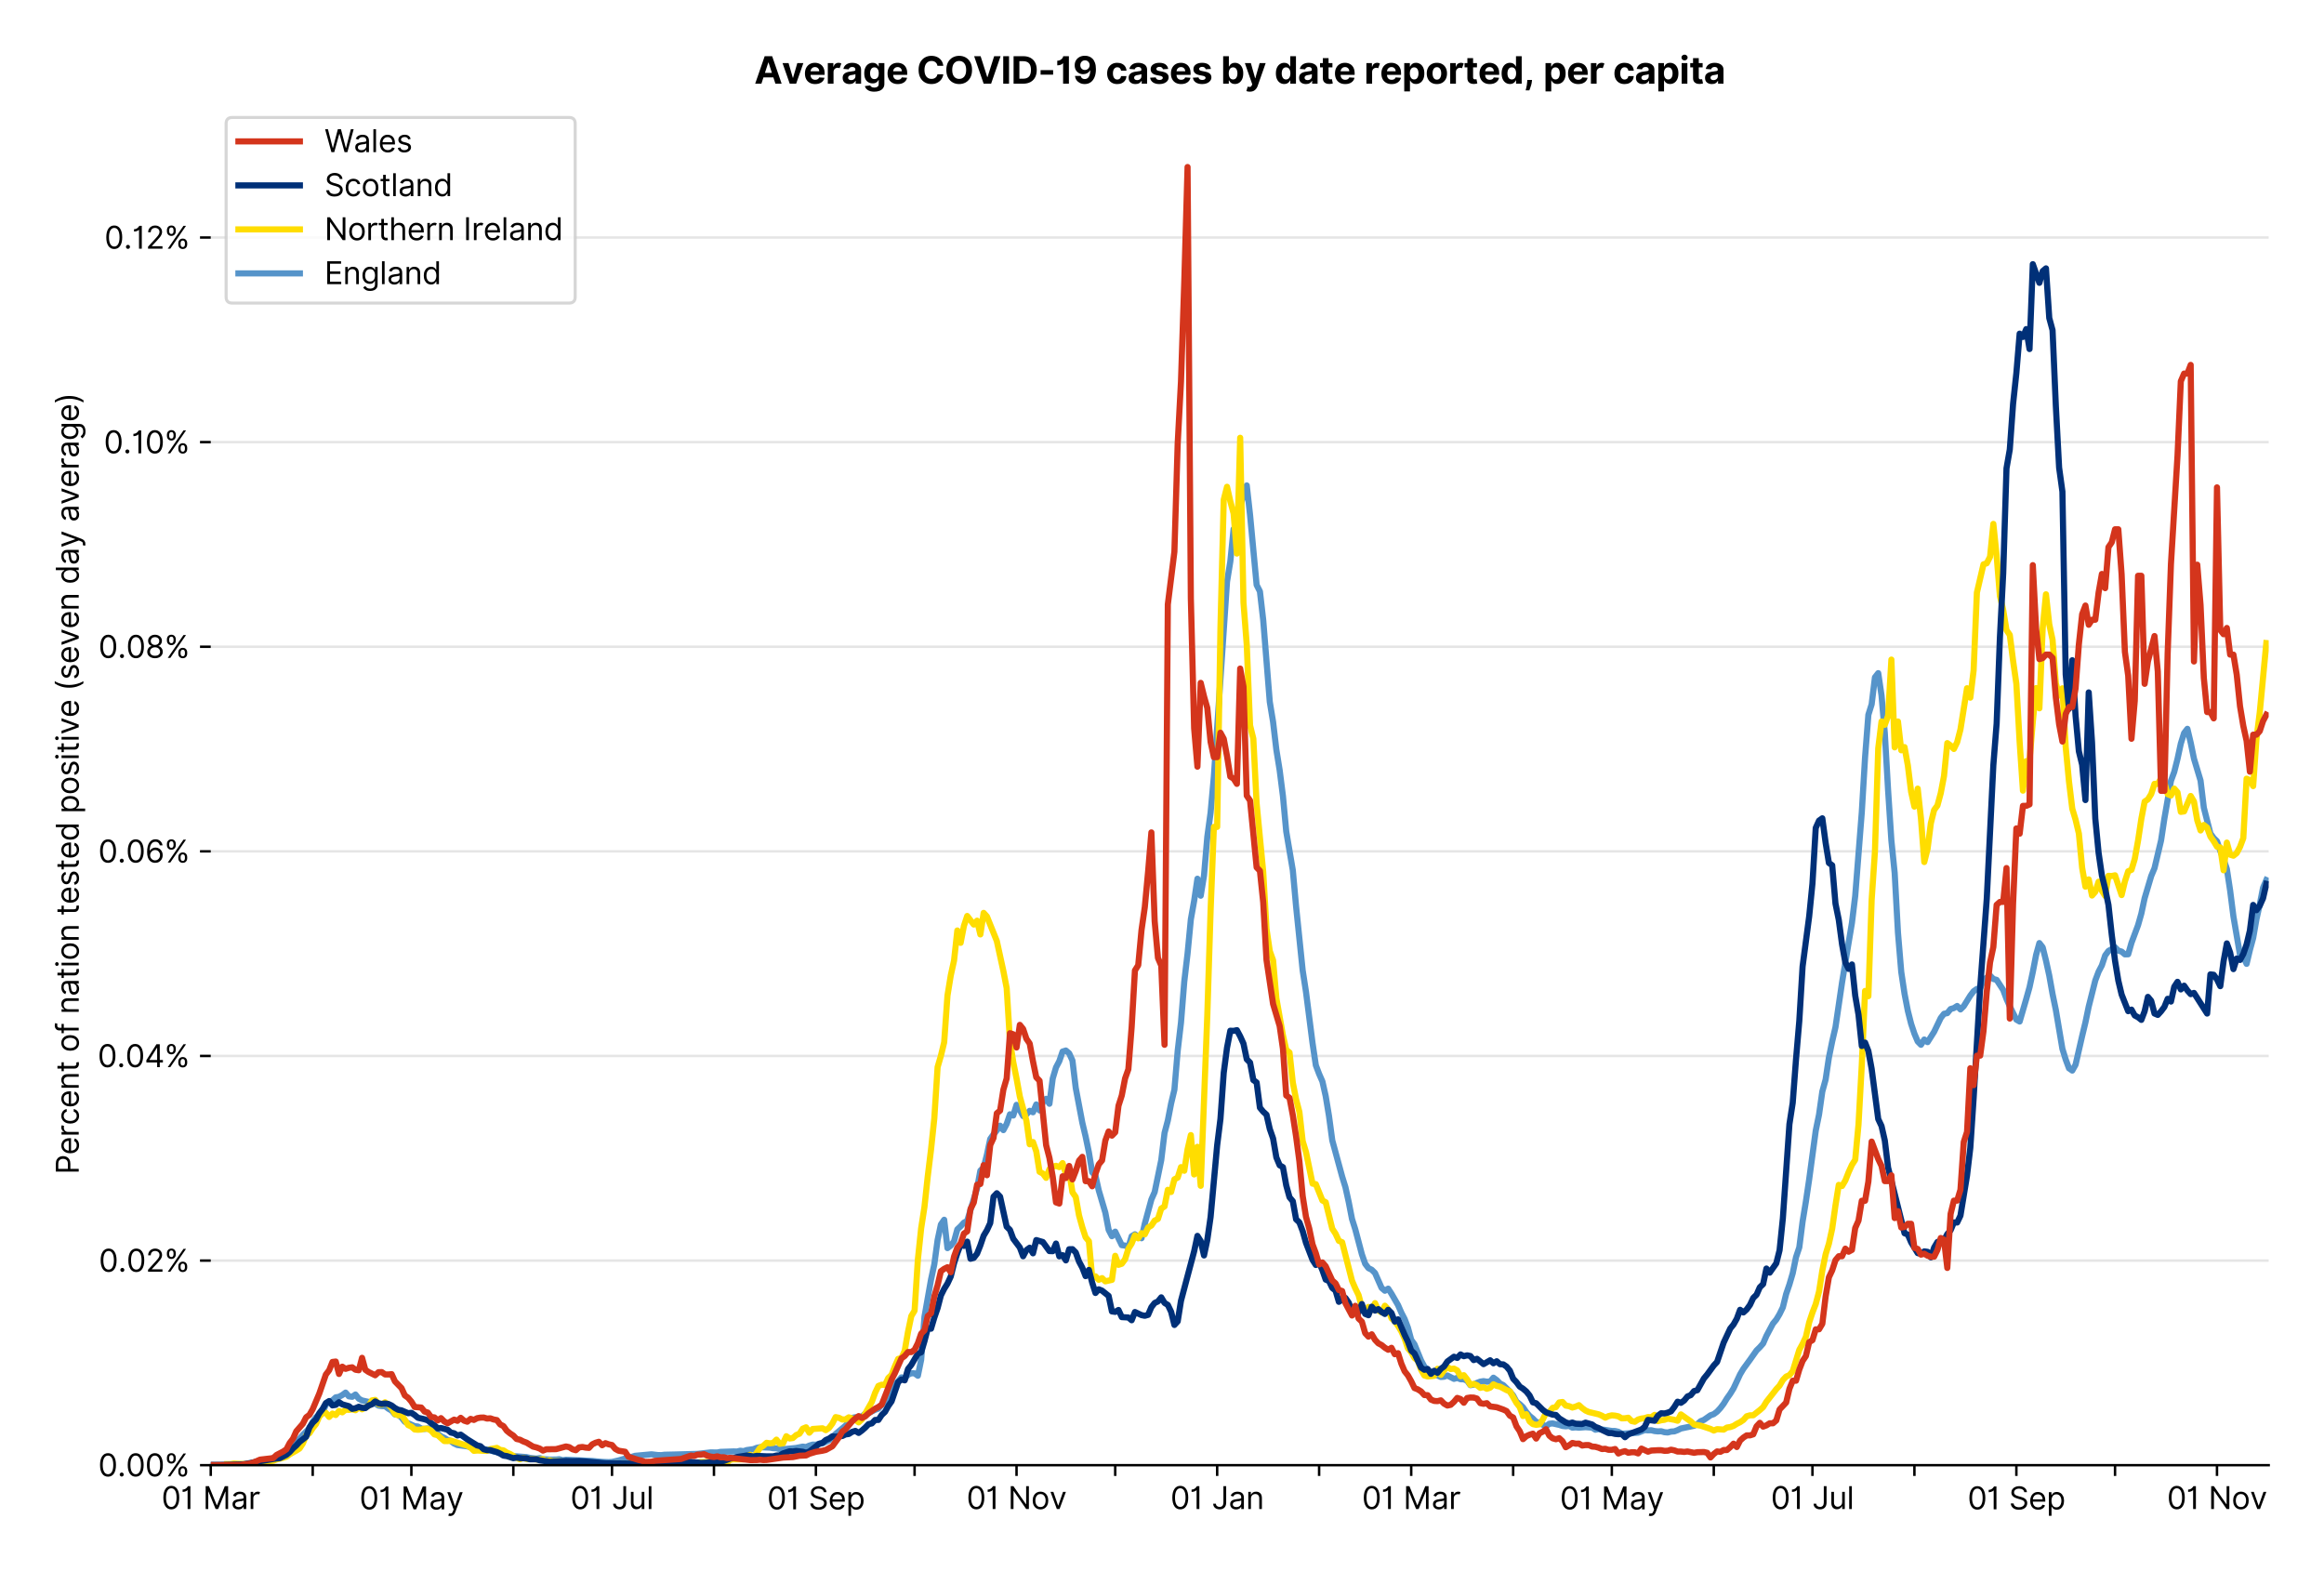 <?xml version="1.0" encoding="utf-8" standalone="no"?>
<!DOCTYPE svg PUBLIC "-//W3C//DTD SVG 1.1//EN"
  "http://www.w3.org/Graphics/SVG/1.1/DTD/svg11.dtd">
<svg xmlns:xlink="http://www.w3.org/1999/xlink" viewBox="0 0 756.175 511.234" xmlns="http://www.w3.org/2000/svg" version="1.1">
 <defs>
  <style type="text/css">*{stroke-linejoin: round; stroke-linecap: butt}</style>
 </defs>
 <g id="figure_1">
  <g id="patch_1">
   <path d="M 0 511.234 
L 756.175 511.234 
L 756.175 0 
L 0 0 
z
" style="fill: #ffffff"/>
  </g>
  <g id="axes_1">
   <g id="patch_2">
    <path d="M 68.575 476.745 
L 738.175 476.745 
L 738.175 33.225 
L 68.575 33.225 
z
" style="fill: #ffffff"/>
   </g>
   <g id="matplotlib.axis_1">
    <g id="xtick_1">
     <g id="line2d_1">
      <defs>
       <path id="m1ce99e064f" d="M 0 0 
L 0 3.5 
" style="stroke: #000000; stroke-width: 0.8"/>
      </defs>
      <g>
       <use xlink:href="#m1ce99e064f" x="68.575" y="476.745" style="stroke: #000000; stroke-width: 0.8"/>
      </g>
     </g>
     <g id="text_1">
      <!-- 01 Mar -->
      <g transform="translate(52.538 491.018)scale(0.1 -0.1)">
       <defs>
        <path id="Inter-Regular-30" d="M 2000 -64 
Q 1230 -64 806 561 
Q 382 1186 382 2327 
Q 382 3459 809 4088 
Q 1236 4718 2000 4718 
Q 2764 4718 3191 4088 
Q 3618 3459 3618 2327 
Q 3618 1186 3194 561 
Q 2771 -64 2000 -64 
z
M 2000 436 
Q 2509 436 2791 927 
Q 3073 1418 3073 2327 
Q 3073 3234 2789 3730 
Q 2505 4227 2000 4227 
Q 1496 4227 1211 3730 
Q 927 3234 927 2327 
Q 927 1418 1210 927 
Q 1493 436 2000 436 
z
" transform="scale(0.016)"/>
        <path id="Inter-Regular-31" d="M 1973 4655 
L 1973 0 
L 1409 0 
L 1409 3836 
L 1373 3836 
Q 1341 3773 1209 3692 
Q 1077 3611 868 3551 
Q 659 3491 391 3491 
L 391 3964 
Q 661 3964 859 4061 
Q 1057 4159 1190 4291 
Q 1323 4423 1392 4529 
Q 1461 4636 1473 4655 
L 1973 4655 
z
" transform="scale(0.016)"/>
        <path id="Inter-Regular-20" transform="scale(0.016)"/>
        <path id="Inter-Regular-4d" d="M 564 4655 
L 1236 4655 
L 2818 791 
L 2873 791 
L 4455 4655 
L 5127 4655 
L 5127 0 
L 4600 0 
L 4600 3536 
L 4555 3536 
L 3100 0 
L 2591 0 
L 1136 3536 
L 1091 3536 
L 1091 0 
L 564 0 
L 564 4655 
z
" transform="scale(0.016)"/>
        <path id="Inter-Regular-61" d="M 1518 -82 
Q 1186 -82 916 44 
Q 646 170 486 410 
Q 327 650 327 991 
Q 327 1291 445 1478 
Q 564 1666 761 1773 
Q 959 1880 1199 1933 
Q 1439 1986 1682 2018 
Q 2000 2059 2199 2080 
Q 2398 2102 2490 2154 
Q 2582 2207 2582 2336 
L 2582 2355 
Q 2582 2691 2399 2877 
Q 2216 3064 1846 3064 
Q 1461 3064 1243 2895 
Q 1025 2727 936 2536 
L 427 2718 
Q 564 3036 792 3214 
Q 1021 3393 1292 3464 
Q 1564 3536 1827 3536 
Q 1996 3536 2215 3496 
Q 2434 3457 2640 3334 
Q 2846 3211 2982 2963 
Q 3118 2716 3118 2300 
L 3118 0 
L 2582 0 
L 2582 473 
L 2555 473 
Q 2500 359 2373 229 
Q 2246 100 2034 9 
Q 1823 -82 1518 -82 
z
M 1600 400 
Q 1918 400 2137 525 
Q 2357 650 2469 847 
Q 2582 1045 2582 1264 
L 2582 1755 
Q 2548 1714 2433 1681 
Q 2318 1648 2169 1624 
Q 2021 1600 1881 1583 
Q 1741 1566 1655 1555 
Q 1446 1527 1265 1467 
Q 1084 1407 974 1287 
Q 864 1168 864 964 
Q 864 684 1072 542 
Q 1280 400 1600 400 
z
" transform="scale(0.016)"/>
        <path id="Inter-Regular-72" d="M 491 0 
L 491 3491 
L 1009 3491 
L 1009 2964 
L 1046 2964 
Q 1139 3223 1389 3384 
Q 1639 3545 1955 3545 
Q 2100 3545 2209 3511 
Q 2318 3477 2400 3418 
L 2218 2964 
Q 2161 2993 2085 3010 
Q 2009 3027 1909 3027 
Q 1527 3027 1277 2794 
Q 1027 2561 1027 2209 
L 1027 0 
L 491 0 
z
" transform="scale(0.016)"/>
       </defs>
       <use xlink:href="#Inter-Regular-30"/>
       <use xlink:href="#Inter-Regular-31" x="62.5"/>
       <use xlink:href="#Inter-Regular-20" x="106.676"/>
       <use xlink:href="#Inter-Regular-4d" x="134.801"/>
       <use xlink:href="#Inter-Regular-61" x="225.994"/>
       <use xlink:href="#Inter-Regular-72" x="282.386"/>
      </g>
     </g>
    </g>
    <g id="xtick_2">
     <g id="line2d_2">
      <g>
       <use xlink:href="#m1ce99e064f" x="101.749" y="476.745" style="stroke: #000000; stroke-width: 0.8"/>
      </g>
     </g>
    </g>
    <g id="xtick_3">
     <g id="line2d_3">
      <g>
       <use xlink:href="#m1ce99e064f" x="133.853" y="476.745" style="stroke: #000000; stroke-width: 0.8"/>
      </g>
     </g>
     <g id="text_2">
      <!-- 01 May -->
      <g transform="translate(116.95 491.117)scale(0.1 -0.1)">
       <defs>
        <path id="Inter-Regular-79" d="M 818 -1355 
Q 682 -1355 575 -1333 
Q 468 -1311 427 -1291 
L 564 -818 
Q 857 -893 1053 -814 
Q 1250 -736 1391 -345 
L 1509 -18 
L 218 3491 
L 800 3491 
L 1764 709 
L 1800 709 
L 2764 3491 
L 3346 3491 
L 1846 -564 
Q 1550 -1355 818 -1355 
z
" transform="scale(0.016)"/>
       </defs>
       <use xlink:href="#Inter-Regular-30"/>
       <use xlink:href="#Inter-Regular-31" x="62.5"/>
       <use xlink:href="#Inter-Regular-20" x="106.676"/>
       <use xlink:href="#Inter-Regular-4d" x="134.801"/>
       <use xlink:href="#Inter-Regular-61" x="225.994"/>
       <use xlink:href="#Inter-Regular-79" x="282.386"/>
      </g>
     </g>
    </g>
    <g id="xtick_4">
     <g id="line2d_4">
      <g>
       <use xlink:href="#m1ce99e064f" x="167.027" y="476.745" style="stroke: #000000; stroke-width: 0.8"/>
      </g>
     </g>
    </g>
    <g id="xtick_5">
     <g id="line2d_5">
      <g>
       <use xlink:href="#m1ce99e064f" x="199.131" y="476.745" style="stroke: #000000; stroke-width: 0.8"/>
      </g>
     </g>
     <g id="text_3">
      <!-- 01 Jul -->
      <g transform="translate(185.588 491.018)scale(0.1 -0.1)">
       <defs>
        <path id="Inter-Regular-4a" d="M 2346 4655 
L 2909 4655 
L 2909 1327 
Q 2909 657 2549 296 
Q 2189 -64 1582 -64 
Q 1200 -64 902 76 
Q 605 216 434 475 
Q 264 734 264 1091 
L 818 1091 
Q 818 795 1034 615 
Q 1250 436 1582 436 
Q 1948 436 2147 664 
Q 2346 893 2346 1327 
L 2346 4655 
z
" transform="scale(0.016)"/>
        <path id="Inter-Regular-75" d="M 2691 1427 
L 2691 3491 
L 3227 3491 
L 3227 0 
L 2691 0 
L 2691 591 
L 2655 591 
Q 2532 325 2273 140 
Q 2014 -45 1618 -45 
Q 1127 -45 809 280 
Q 491 605 491 1273 
L 491 3491 
L 1027 3491 
L 1027 1309 
Q 1027 927 1242 700 
Q 1457 473 1791 473 
Q 1991 473 2199 575 
Q 2407 677 2549 888 
Q 2691 1100 2691 1427 
z
" transform="scale(0.016)"/>
        <path id="Inter-Regular-6c" d="M 1027 4655 
L 1027 0 
L 491 0 
L 491 4655 
L 1027 4655 
z
" transform="scale(0.016)"/>
       </defs>
       <use xlink:href="#Inter-Regular-30"/>
       <use xlink:href="#Inter-Regular-31" x="62.5"/>
       <use xlink:href="#Inter-Regular-20" x="106.676"/>
       <use xlink:href="#Inter-Regular-4a" x="134.801"/>
       <use xlink:href="#Inter-Regular-75" x="189.063"/>
       <use xlink:href="#Inter-Regular-6c" x="247.159"/>
      </g>
     </g>
    </g>
    <g id="xtick_6">
     <g id="line2d_6">
      <g>
       <use xlink:href="#m1ce99e064f" x="232.306" y="476.745" style="stroke: #000000; stroke-width: 0.8"/>
      </g>
     </g>
    </g>
    <g id="xtick_7">
     <g id="line2d_7">
      <g>
       <use xlink:href="#m1ce99e064f" x="265.48" y="476.745" style="stroke: #000000; stroke-width: 0.8"/>
      </g>
     </g>
     <g id="text_4">
      <!-- 01 Sep -->
      <g transform="translate(249.592 491.117)scale(0.1 -0.1)">
       <defs>
        <path id="Inter-Regular-53" d="M 3109 3491 
Q 3068 3836 2777 4027 
Q 2486 4218 2064 4218 
Q 1600 4218 1318 3999 
Q 1036 3780 1036 3445 
Q 1036 3195 1189 3042 
Q 1343 2889 1553 2803 
Q 1764 2718 1936 2673 
L 2409 2545 
Q 2591 2498 2815 2414 
Q 3039 2330 3244 2185 
Q 3450 2041 3584 1816 
Q 3718 1591 3718 1264 
Q 3718 886 3521 581 
Q 3325 277 2949 97 
Q 2573 -82 2036 -82 
Q 1286 -82 845 272 
Q 405 627 364 1200 
L 946 1200 
Q 968 936 1124 764 
Q 1280 593 1519 510 
Q 1759 427 2036 427 
Q 2359 427 2616 533 
Q 2873 639 3023 828 
Q 3173 1018 3173 1273 
Q 3173 1505 3043 1650 
Q 2914 1795 2702 1886 
Q 2491 1977 2246 2045 
L 1673 2209 
Q 1127 2366 809 2657 
Q 491 2948 491 3418 
Q 491 3809 703 4101 
Q 916 4393 1276 4555 
Q 1636 4718 2082 4718 
Q 2532 4718 2882 4558 
Q 3232 4398 3437 4120 
Q 3643 3843 3655 3491 
L 3109 3491 
z
" transform="scale(0.016)"/>
        <path id="Inter-Regular-65" d="M 1955 -73 
Q 1450 -73 1085 151 
Q 721 375 524 778 
Q 327 1182 327 1718 
Q 327 2255 524 2665 
Q 721 3075 1074 3305 
Q 1427 3536 1900 3536 
Q 2173 3536 2439 3445 
Q 2705 3355 2923 3151 
Q 3141 2948 3270 2614 
Q 3400 2280 3400 1791 
L 3400 1564 
L 866 1564 
Q 884 1005 1183 707 
Q 1482 409 1955 409 
Q 2271 409 2498 545 
Q 2725 682 2827 955 
L 3346 809 
Q 3223 414 2854 170 
Q 2486 -73 1955 -73 
z
M 866 2027 
L 2855 2027 
Q 2855 2470 2595 2762 
Q 2336 3055 1900 3055 
Q 1593 3055 1368 2911 
Q 1143 2768 1013 2533 
Q 884 2298 866 2027 
z
" transform="scale(0.016)"/>
        <path id="Inter-Regular-70" d="M 491 -1309 
L 491 3491 
L 1009 3491 
L 1009 2936 
L 1073 2936 
Q 1132 3027 1237 3169 
Q 1343 3311 1542 3423 
Q 1741 3536 2082 3536 
Q 2523 3536 2859 3315 
Q 3196 3095 3384 2690 
Q 3573 2286 3573 1736 
Q 3573 1182 3384 776 
Q 3196 370 2861 148 
Q 2527 -73 2091 -73 
Q 1755 -73 1552 39 
Q 1350 152 1241 296 
Q 1132 441 1073 536 
L 1027 536 
L 1027 -1309 
L 491 -1309 
z
M 1018 1745 
Q 1018 1152 1276 780 
Q 1534 409 2018 409 
Q 2355 409 2581 587 
Q 2807 766 2921 1069 
Q 3036 1373 3036 1745 
Q 3036 2114 2923 2410 
Q 2811 2707 2585 2881 
Q 2359 3055 2018 3055 
Q 1527 3055 1272 2693 
Q 1018 2332 1018 1745 
z
" transform="scale(0.016)"/>
       </defs>
       <use xlink:href="#Inter-Regular-30"/>
       <use xlink:href="#Inter-Regular-31" x="62.5"/>
       <use xlink:href="#Inter-Regular-20" x="106.676"/>
       <use xlink:href="#Inter-Regular-53" x="134.801"/>
       <use xlink:href="#Inter-Regular-65" x="198.58"/>
       <use xlink:href="#Inter-Regular-70" x="256.818"/>
      </g>
     </g>
    </g>
    <g id="xtick_8">
     <g id="line2d_8">
      <g>
       <use xlink:href="#m1ce99e064f" x="297.584" y="476.745" style="stroke: #000000; stroke-width: 0.8"/>
      </g>
     </g>
    </g>
    <g id="xtick_9">
     <g id="line2d_9">
      <g>
       <use xlink:href="#m1ce99e064f" x="330.758" y="476.745" style="stroke: #000000; stroke-width: 0.8"/>
      </g>
     </g>
     <g id="text_5">
      <!-- 01 Nov -->
      <g transform="translate(314.487 491.018)scale(0.1 -0.1)">
       <defs>
        <path id="Inter-Regular-4e" d="M 4255 4655 
L 4255 0 
L 3709 0 
L 1173 3655 
L 1127 3655 
L 1127 0 
L 564 0 
L 564 4655 
L 1109 4655 
L 3655 991 
L 3700 991 
L 3700 4655 
L 4255 4655 
z
" transform="scale(0.016)"/>
        <path id="Inter-Regular-6f" d="M 1909 -73 
Q 1436 -73 1080 152 
Q 725 377 526 781 
Q 327 1186 327 1727 
Q 327 2273 526 2679 
Q 725 3086 1080 3311 
Q 1436 3536 1909 3536 
Q 2382 3536 2737 3311 
Q 3093 3086 3292 2679 
Q 3491 2273 3491 1727 
Q 3491 1186 3292 781 
Q 3093 377 2737 152 
Q 2382 -73 1909 -73 
z
M 1909 409 
Q 2268 409 2500 593 
Q 2732 777 2843 1077 
Q 2955 1377 2955 1727 
Q 2955 2077 2843 2379 
Q 2732 2682 2500 2868 
Q 2268 3055 1909 3055 
Q 1550 3055 1318 2868 
Q 1086 2682 975 2379 
Q 864 2077 864 1727 
Q 864 1377 975 1077 
Q 1086 777 1318 593 
Q 1550 409 1909 409 
z
" transform="scale(0.016)"/>
        <path id="Inter-Regular-76" d="M 3346 3491 
L 2055 0 
L 1509 0 
L 218 3491 
L 800 3491 
L 1764 709 
L 1800 709 
L 2764 3491 
L 3346 3491 
z
" transform="scale(0.016)"/>
       </defs>
       <use xlink:href="#Inter-Regular-30"/>
       <use xlink:href="#Inter-Regular-31" x="62.5"/>
       <use xlink:href="#Inter-Regular-20" x="106.676"/>
       <use xlink:href="#Inter-Regular-4e" x="134.801"/>
       <use xlink:href="#Inter-Regular-6f" x="210.085"/>
       <use xlink:href="#Inter-Regular-76" x="269.744"/>
      </g>
     </g>
    </g>
    <g id="xtick_10">
     <g id="line2d_10">
      <g>
       <use xlink:href="#m1ce99e064f" x="362.862" y="476.745" style="stroke: #000000; stroke-width: 0.8"/>
      </g>
     </g>
    </g>
    <g id="xtick_11">
     <g id="line2d_11">
      <g>
       <use xlink:href="#m1ce99e064f" x="396.036" y="476.745" style="stroke: #000000; stroke-width: 0.8"/>
      </g>
     </g>
     <g id="text_6">
      <!-- 01 Jan -->
      <g transform="translate(380.837 491.018)scale(0.1 -0.1)">
       <defs>
        <path id="Inter-Regular-6e" d="M 1027 2100 
L 1027 0 
L 491 0 
L 491 3491 
L 1009 3491 
L 1009 2945 
L 1055 2945 
Q 1177 3211 1427 3373 
Q 1677 3536 2073 3536 
Q 2602 3536 2928 3211 
Q 3255 2886 3255 2218 
L 3255 0 
L 2718 0 
L 2718 2182 
Q 2718 2593 2504 2824 
Q 2291 3055 1918 3055 
Q 1534 3055 1280 2806 
Q 1027 2557 1027 2100 
z
" transform="scale(0.016)"/>
       </defs>
       <use xlink:href="#Inter-Regular-30"/>
       <use xlink:href="#Inter-Regular-31" x="62.5"/>
       <use xlink:href="#Inter-Regular-20" x="106.676"/>
       <use xlink:href="#Inter-Regular-4a" x="134.801"/>
       <use xlink:href="#Inter-Regular-61" x="189.063"/>
       <use xlink:href="#Inter-Regular-6e" x="245.455"/>
      </g>
     </g>
    </g>
    <g id="xtick_12">
     <g id="line2d_12">
      <g>
       <use xlink:href="#m1ce99e064f" x="429.21" y="476.745" style="stroke: #000000; stroke-width: 0.8"/>
      </g>
     </g>
    </g>
    <g id="xtick_13">
     <g id="line2d_13">
      <g>
       <use xlink:href="#m1ce99e064f" x="459.174" y="476.745" style="stroke: #000000; stroke-width: 0.8"/>
      </g>
     </g>
     <g id="text_7">
      <!-- 01 Mar -->
      <g transform="translate(443.137 491.018)scale(0.1 -0.1)">
       <use xlink:href="#Inter-Regular-30"/>
       <use xlink:href="#Inter-Regular-31" x="62.5"/>
       <use xlink:href="#Inter-Regular-20" x="106.676"/>
       <use xlink:href="#Inter-Regular-4d" x="134.801"/>
       <use xlink:href="#Inter-Regular-61" x="225.994"/>
       <use xlink:href="#Inter-Regular-72" x="282.386"/>
      </g>
     </g>
    </g>
    <g id="xtick_14">
     <g id="line2d_14">
      <g>
       <use xlink:href="#m1ce99e064f" x="492.348" y="476.745" style="stroke: #000000; stroke-width: 0.8"/>
      </g>
     </g>
    </g>
    <g id="xtick_15">
     <g id="line2d_15">
      <g>
       <use xlink:href="#m1ce99e064f" x="524.452" y="476.745" style="stroke: #000000; stroke-width: 0.8"/>
      </g>
     </g>
     <g id="text_8">
      <!-- 01 May -->
      <g transform="translate(507.549 491.117)scale(0.1 -0.1)">
       <use xlink:href="#Inter-Regular-30"/>
       <use xlink:href="#Inter-Regular-31" x="62.5"/>
       <use xlink:href="#Inter-Regular-20" x="106.676"/>
       <use xlink:href="#Inter-Regular-4d" x="134.801"/>
       <use xlink:href="#Inter-Regular-61" x="225.994"/>
       <use xlink:href="#Inter-Regular-79" x="282.386"/>
      </g>
     </g>
    </g>
    <g id="xtick_16">
     <g id="line2d_16">
      <g>
       <use xlink:href="#m1ce99e064f" x="557.626" y="476.745" style="stroke: #000000; stroke-width: 0.8"/>
      </g>
     </g>
    </g>
    <g id="xtick_17">
     <g id="line2d_17">
      <g>
       <use xlink:href="#m1ce99e064f" x="589.73" y="476.745" style="stroke: #000000; stroke-width: 0.8"/>
      </g>
     </g>
     <g id="text_9">
      <!-- 01 Jul -->
      <g transform="translate(576.187 491.018)scale(0.1 -0.1)">
       <use xlink:href="#Inter-Regular-30"/>
       <use xlink:href="#Inter-Regular-31" x="62.5"/>
       <use xlink:href="#Inter-Regular-20" x="106.676"/>
       <use xlink:href="#Inter-Regular-4a" x="134.801"/>
       <use xlink:href="#Inter-Regular-75" x="189.063"/>
       <use xlink:href="#Inter-Regular-6c" x="247.159"/>
      </g>
     </g>
    </g>
    <g id="xtick_18">
     <g id="line2d_18">
      <g>
       <use xlink:href="#m1ce99e064f" x="622.904" y="476.745" style="stroke: #000000; stroke-width: 0.8"/>
      </g>
     </g>
    </g>
    <g id="xtick_19">
     <g id="line2d_19">
      <g>
       <use xlink:href="#m1ce99e064f" x="656.079" y="476.745" style="stroke: #000000; stroke-width: 0.8"/>
      </g>
     </g>
     <g id="text_10">
      <!-- 01 Sep -->
      <g transform="translate(640.191 491.117)scale(0.1 -0.1)">
       <use xlink:href="#Inter-Regular-30"/>
       <use xlink:href="#Inter-Regular-31" x="62.5"/>
       <use xlink:href="#Inter-Regular-20" x="106.676"/>
       <use xlink:href="#Inter-Regular-53" x="134.801"/>
       <use xlink:href="#Inter-Regular-65" x="198.58"/>
       <use xlink:href="#Inter-Regular-70" x="256.818"/>
      </g>
     </g>
    </g>
    <g id="xtick_20">
     <g id="line2d_20">
      <g>
       <use xlink:href="#m1ce99e064f" x="688.183" y="476.745" style="stroke: #000000; stroke-width: 0.8"/>
      </g>
     </g>
    </g>
    <g id="xtick_21">
     <g id="line2d_21">
      <g>
       <use xlink:href="#m1ce99e064f" x="721.357" y="476.745" style="stroke: #000000; stroke-width: 0.8"/>
      </g>
     </g>
     <g id="text_11">
      <!-- 01 Nov -->
      <g transform="translate(705.086 491.018)scale(0.1 -0.1)">
       <use xlink:href="#Inter-Regular-30"/>
       <use xlink:href="#Inter-Regular-31" x="62.5"/>
       <use xlink:href="#Inter-Regular-20" x="106.676"/>
       <use xlink:href="#Inter-Regular-4e" x="134.801"/>
       <use xlink:href="#Inter-Regular-6f" x="210.085"/>
       <use xlink:href="#Inter-Regular-76" x="269.744"/>
      </g>
     </g>
    </g>
   </g>
   <g id="matplotlib.axis_2">
    <g id="ytick_1">
     <g id="line2d_22">
      <path d="M 68.575 476.745 
L 738.175 476.745 
" clip-path="url(#p58d4276c51)" style="fill: none; stroke: #e5e5e5; stroke-width: 0.8; stroke-linecap: square"/>
     </g>
     <g id="line2d_23">
      <defs>
       <path id="m02cb8cc38e" d="M 0 0 
L -3.5 0 
" style="stroke: #000000; stroke-width: 0.8"/>
      </defs>
      <g>
       <use xlink:href="#m02cb8cc38e" x="68.575" y="476.745" style="stroke: #000000; stroke-width: 0.8"/>
      </g>
     </g>
     <g id="text_12">
      <!-- 0.00% -->
      <g transform="translate(31.944 480.382)scale(0.1 -0.1)">
       <defs>
        <path id="Inter-Regular-2e" d="M 882 -36 
Q 714 -36 593 84 
Q 473 205 473 373 
Q 473 541 593 661 
Q 714 782 882 782 
Q 1050 782 1170 661 
Q 1291 541 1291 373 
Q 1291 205 1170 84 
Q 1050 -36 882 -36 
z
" transform="scale(0.016)"/>
        <path id="Inter-Regular-25" d="M 2855 873 
L 2855 1118 
Q 2855 1373 2960 1585 
Q 3066 1798 3269 1926 
Q 3473 2055 3764 2055 
Q 4059 2055 4259 1926 
Q 4459 1798 4561 1585 
Q 4664 1373 4664 1118 
L 4664 873 
Q 4664 618 4560 405 
Q 4457 193 4256 64 
Q 4055 -64 3764 -64 
Q 3468 -64 3266 64 
Q 3064 193 2959 405 
Q 2855 618 2855 873 
z
M 536 3536 
L 536 3782 
Q 536 4036 642 4248 
Q 748 4461 951 4589 
Q 1155 4718 1446 4718 
Q 1741 4718 1941 4589 
Q 2141 4461 2243 4248 
Q 2346 4036 2346 3782 
L 2346 3536 
Q 2346 3282 2242 3069 
Q 2139 2857 1937 2728 
Q 1736 2600 1446 2600 
Q 1150 2600 948 2728 
Q 746 2857 641 3069 
Q 536 3282 536 3536 
z
M 709 0 
L 3909 4655 
L 4427 4655 
L 1227 0 
L 709 0 
z
M 3318 1118 
L 3318 873 
Q 3318 661 3418 494 
Q 3518 327 3764 327 
Q 4002 327 4101 494 
Q 4200 661 4200 873 
L 4200 1118 
Q 4200 1330 4104 1497 
Q 4009 1664 3764 1664 
Q 3525 1664 3421 1497 
Q 3318 1330 3318 1118 
z
M 1000 3782 
L 1000 3536 
Q 1000 3325 1100 3158 
Q 1200 2991 1446 2991 
Q 1684 2991 1783 3158 
Q 1882 3325 1882 3536 
L 1882 3782 
Q 1882 3993 1786 4160 
Q 1691 4327 1446 4327 
Q 1207 4327 1103 4160 
Q 1000 3993 1000 3782 
z
" transform="scale(0.016)"/>
       </defs>
       <use xlink:href="#Inter-Regular-30"/>
       <use xlink:href="#Inter-Regular-2e" x="62.5"/>
       <use xlink:href="#Inter-Regular-30" x="90.057"/>
       <use xlink:href="#Inter-Regular-30" x="152.557"/>
       <use xlink:href="#Inter-Regular-25" x="215.057"/>
      </g>
     </g>
    </g>
    <g id="ytick_2">
     <g id="line2d_24">
      <path d="M 68.575 410.168 
L 738.175 410.168 
" clip-path="url(#p58d4276c51)" style="fill: none; stroke: #e5e5e5; stroke-width: 0.8; stroke-linecap: square"/>
     </g>
     <g id="line2d_25">
      <g>
       <use xlink:href="#m02cb8cc38e" x="68.575" y="410.168" style="stroke: #000000; stroke-width: 0.8"/>
      </g>
     </g>
     <g id="text_13">
      <!-- 0.02% -->
      <g transform="translate(32.142 413.805)scale(0.1 -0.1)">
       <defs>
        <path id="Inter-Regular-32" d="M 482 0 
L 482 409 
L 2018 2091 
Q 2289 2386 2464 2605 
Q 2639 2825 2724 3019 
Q 2809 3214 2809 3427 
Q 2809 3795 2553 4011 
Q 2298 4227 1918 4227 
Q 1514 4227 1275 3985 
Q 1036 3743 1036 3345 
L 500 3345 
Q 500 3755 688 4064 
Q 877 4373 1203 4545 
Q 1530 4718 1936 4718 
Q 2346 4718 2661 4545 
Q 2977 4373 3156 4079 
Q 3336 3786 3336 3427 
Q 3336 3170 3244 2926 
Q 3152 2682 2926 2383 
Q 2700 2084 2300 1655 
L 1255 536 
L 1255 500 
L 3418 500 
L 3418 0 
L 482 0 
z
" transform="scale(0.016)"/>
       </defs>
       <use xlink:href="#Inter-Regular-30"/>
       <use xlink:href="#Inter-Regular-2e" x="62.5"/>
       <use xlink:href="#Inter-Regular-30" x="90.057"/>
       <use xlink:href="#Inter-Regular-32" x="152.557"/>
       <use xlink:href="#Inter-Regular-25" x="213.068"/>
      </g>
     </g>
    </g>
    <g id="ytick_3">
     <g id="line2d_26">
      <path d="M 68.575 343.591 
L 738.175 343.591 
" clip-path="url(#p58d4276c51)" style="fill: none; stroke: #e5e5e5; stroke-width: 0.8; stroke-linecap: square"/>
     </g>
     <g id="line2d_27">
      <g>
       <use xlink:href="#m02cb8cc38e" x="68.575" y="343.591" style="stroke: #000000; stroke-width: 0.8"/>
      </g>
     </g>
     <g id="text_14">
      <!-- 0.04% -->
      <g transform="translate(31.773 347.228)scale(0.1 -0.1)">
       <defs>
        <path id="Inter-Regular-34" d="M 373 955 
L 373 1418 
L 2418 4655 
L 3100 4655 
L 3100 1455 
L 3736 1455 
L 3736 955 
L 3100 955 
L 3100 0 
L 2564 0 
L 2564 955 
L 373 955 
z
M 2564 1455 
L 2564 3936 
L 2527 3936 
L 982 1491 
L 982 1455 
L 2564 1455 
z
" transform="scale(0.016)"/>
       </defs>
       <use xlink:href="#Inter-Regular-30"/>
       <use xlink:href="#Inter-Regular-2e" x="62.5"/>
       <use xlink:href="#Inter-Regular-30" x="90.057"/>
       <use xlink:href="#Inter-Regular-34" x="152.557"/>
       <use xlink:href="#Inter-Regular-25" x="216.761"/>
      </g>
     </g>
    </g>
    <g id="ytick_4">
     <g id="line2d_28">
      <path d="M 68.575 277.014 
L 738.175 277.014 
" clip-path="url(#p58d4276c51)" style="fill: none; stroke: #e5e5e5; stroke-width: 0.8; stroke-linecap: square"/>
     </g>
     <g id="line2d_29">
      <g>
       <use xlink:href="#m02cb8cc38e" x="68.575" y="277.014" style="stroke: #000000; stroke-width: 0.8"/>
      </g>
     </g>
     <g id="text_15">
      <!-- 0.06% -->
      <g transform="translate(31.958 280.651)scale(0.1 -0.1)">
       <defs>
        <path id="Inter-Regular-36" d="M 2027 -64 
Q 1741 -59 1454 45 
Q 1168 150 932 399 
Q 696 648 552 1074 
Q 409 1500 409 2145 
Q 409 3386 861 4056 
Q 1314 4727 2100 4727 
Q 2686 4727 3073 4384 
Q 3461 4041 3546 3491 
L 2991 3491 
Q 2914 3811 2691 4019 
Q 2468 4227 2100 4227 
Q 1559 4227 1249 3755 
Q 939 3284 936 2427 
L 973 2427 
Q 1164 2716 1461 2880 
Q 1759 3045 2118 3045 
Q 2518 3045 2850 2846 
Q 3182 2648 3382 2299 
Q 3582 1950 3582 1500 
Q 3582 1068 3389 710 
Q 3196 352 2847 142 
Q 2498 -68 2027 -64 
z
M 2027 436 
Q 2314 436 2542 579 
Q 2771 723 2903 964 
Q 3036 1205 3036 1500 
Q 3036 1789 2908 2026 
Q 2780 2264 2556 2404 
Q 2332 2545 2046 2545 
Q 1757 2545 1525 2397 
Q 1293 2250 1157 2010 
Q 1021 1770 1018 1491 
Q 1018 1214 1149 973 
Q 1280 732 1508 584 
Q 1736 436 2027 436 
z
" transform="scale(0.016)"/>
       </defs>
       <use xlink:href="#Inter-Regular-30"/>
       <use xlink:href="#Inter-Regular-2e" x="62.5"/>
       <use xlink:href="#Inter-Regular-30" x="90.057"/>
       <use xlink:href="#Inter-Regular-36" x="152.557"/>
       <use xlink:href="#Inter-Regular-25" x="214.915"/>
      </g>
     </g>
    </g>
    <g id="ytick_5">
     <g id="line2d_30">
      <path d="M 68.575 210.437 
L 738.175 210.437 
" clip-path="url(#p58d4276c51)" style="fill: none; stroke: #e5e5e5; stroke-width: 0.8; stroke-linecap: square"/>
     </g>
     <g id="line2d_31">
      <g>
       <use xlink:href="#m02cb8cc38e" x="68.575" y="210.437" style="stroke: #000000; stroke-width: 0.8"/>
      </g>
     </g>
     <g id="text_16">
      <!-- 0.08% -->
      <g transform="translate(32.028 214.074)scale(0.1 -0.1)">
       <defs>
        <path id="Inter-Regular-38" d="M 1973 -64 
Q 1505 -64 1147 103 
Q 789 270 589 564 
Q 389 859 391 1236 
Q 389 1532 507 1783 
Q 625 2034 830 2203 
Q 1036 2373 1291 2418 
L 1291 2445 
Q 957 2532 759 2821 
Q 561 3111 564 3482 
Q 561 3836 743 4115 
Q 925 4395 1244 4556 
Q 1564 4718 1973 4718 
Q 2377 4718 2695 4556 
Q 3014 4395 3197 4115 
Q 3380 3836 3382 3482 
Q 3380 3111 3181 2821 
Q 2982 2532 2655 2445 
L 2655 2418 
Q 2907 2373 3109 2203 
Q 3311 2034 3431 1783 
Q 3552 1532 3555 1236 
Q 3552 859 3351 564 
Q 3150 270 2794 103 
Q 2439 -64 1973 -64 
z
M 1973 436 
Q 2446 436 2722 662 
Q 2998 889 3000 1264 
Q 2998 1527 2864 1729 
Q 2730 1932 2499 2048 
Q 2268 2164 1973 2164 
Q 1675 2164 1442 2048 
Q 1209 1932 1076 1729 
Q 943 1527 946 1264 
Q 943 889 1218 662 
Q 1493 436 1973 436 
z
M 1973 2645 
Q 2348 2645 2591 2864 
Q 2834 3084 2836 3445 
Q 2834 3800 2596 4013 
Q 2359 4227 1973 4227 
Q 1582 4227 1344 4013 
Q 1107 3800 1109 3445 
Q 1107 3084 1349 2864 
Q 1591 2645 1973 2645 
z
" transform="scale(0.016)"/>
       </defs>
       <use xlink:href="#Inter-Regular-30"/>
       <use xlink:href="#Inter-Regular-2e" x="62.5"/>
       <use xlink:href="#Inter-Regular-30" x="90.057"/>
       <use xlink:href="#Inter-Regular-38" x="152.557"/>
       <use xlink:href="#Inter-Regular-25" x="214.205"/>
      </g>
     </g>
    </g>
    <g id="ytick_6">
     <g id="line2d_32">
      <path d="M 68.575 143.86 
L 738.175 143.86 
" clip-path="url(#p58d4276c51)" style="fill: none; stroke: #e5e5e5; stroke-width: 0.8; stroke-linecap: square"/>
     </g>
     <g id="line2d_33">
      <g>
       <use xlink:href="#m02cb8cc38e" x="68.575" y="143.86" style="stroke: #000000; stroke-width: 0.8"/>
      </g>
     </g>
     <g id="text_17">
      <!-- 0.10% -->
      <g transform="translate(33.777 147.497)scale(0.1 -0.1)">
       <use xlink:href="#Inter-Regular-30"/>
       <use xlink:href="#Inter-Regular-2e" x="62.5"/>
       <use xlink:href="#Inter-Regular-31" x="90.057"/>
       <use xlink:href="#Inter-Regular-30" x="134.233"/>
       <use xlink:href="#Inter-Regular-25" x="196.733"/>
      </g>
     </g>
    </g>
    <g id="ytick_7">
     <g id="line2d_34">
      <path d="M 68.575 77.284 
L 738.175 77.284 
" clip-path="url(#p58d4276c51)" style="fill: none; stroke: #e5e5e5; stroke-width: 0.8; stroke-linecap: square"/>
     </g>
     <g id="line2d_35">
      <g>
       <use xlink:href="#m02cb8cc38e" x="68.575" y="77.284" style="stroke: #000000; stroke-width: 0.8"/>
      </g>
     </g>
     <g id="text_18">
      <!-- 0.12% -->
      <g transform="translate(33.975 80.92)scale(0.1 -0.1)">
       <use xlink:href="#Inter-Regular-30"/>
       <use xlink:href="#Inter-Regular-2e" x="62.5"/>
       <use xlink:href="#Inter-Regular-31" x="90.057"/>
       <use xlink:href="#Inter-Regular-32" x="134.233"/>
       <use xlink:href="#Inter-Regular-25" x="194.744"/>
      </g>
     </g>
    </g>
    <g id="text_19">
     <!-- Percent of nation tested positive (seven day average) -->
     <g transform="translate(25.614 382.124)rotate(-90)scale(0.1 -0.1)">
      <defs>
       <path id="Inter-Regular-50" d="M 564 0 
L 564 4655 
L 2136 4655 
Q 2684 4655 3033 4458 
Q 3382 4261 3550 3927 
Q 3718 3593 3718 3182 
Q 3718 2770 3551 2434 
Q 3384 2098 3036 1899 
Q 2689 1700 2146 1700 
L 1127 1700 
L 1127 0 
L 564 0 
z
M 1127 2200 
L 2127 2200 
Q 2689 2200 2926 2482 
Q 3164 2764 3164 3182 
Q 3164 3602 2925 3878 
Q 2686 4155 2118 4155 
L 1127 4155 
L 1127 2200 
z
" transform="scale(0.016)"/>
       <path id="Inter-Regular-63" d="M 1909 -73 
Q 1418 -73 1063 159 
Q 709 391 518 798 
Q 327 1205 327 1727 
Q 327 2259 524 2667 
Q 721 3075 1074 3305 
Q 1427 3536 1900 3536 
Q 2268 3536 2563 3400 
Q 2859 3264 3047 3018 
Q 3236 2773 3282 2445 
L 2746 2445 
Q 2684 2684 2474 2869 
Q 2264 3055 1909 3055 
Q 1439 3055 1151 2697 
Q 864 2339 864 1745 
Q 864 1139 1148 774 
Q 1432 409 1909 409 
Q 2223 409 2447 570 
Q 2671 732 2746 1018 
L 3282 1018 
Q 3236 709 3058 462 
Q 2880 216 2588 71 
Q 2296 -73 1909 -73 
z
" transform="scale(0.016)"/>
       <path id="Inter-Regular-74" d="M 2009 3491 
L 2009 3036 
L 1264 3036 
L 1264 1000 
Q 1264 773 1331 660 
Q 1398 548 1503 510 
Q 1609 473 1727 473 
Q 1816 473 1873 483 
Q 1930 493 1964 500 
L 2073 18 
Q 2018 -2 1920 -23 
Q 1823 -45 1673 -45 
Q 1446 -45 1228 52 
Q 1011 150 869 350 
Q 727 550 727 855 
L 727 3036 
L 200 3036 
L 200 3491 
L 727 3491 
L 727 4327 
L 1264 4327 
L 1264 3491 
L 2009 3491 
z
" transform="scale(0.016)"/>
       <path id="Inter-Regular-66" d="M 2046 3491 
L 2046 3036 
L 1264 3036 
L 1264 0 
L 727 0 
L 727 3036 
L 164 3036 
L 164 3491 
L 727 3491 
L 727 3973 
Q 727 4273 868 4473 
Q 1009 4673 1234 4773 
Q 1459 4873 1709 4873 
Q 1907 4873 2032 4841 
Q 2157 4809 2218 4782 
L 2064 4318 
Q 2023 4332 1951 4352 
Q 1880 4373 1764 4373 
Q 1498 4373 1381 4239 
Q 1264 4105 1264 3845 
L 1264 3491 
L 2046 3491 
z
" transform="scale(0.016)"/>
       <path id="Inter-Regular-69" d="M 491 0 
L 491 3491 
L 1027 3491 
L 1027 0 
L 491 0 
z
M 764 4073 
Q 607 4073 494 4179 
Q 382 4286 382 4436 
Q 382 4586 494 4693 
Q 607 4800 764 4800 
Q 921 4800 1033 4693 
Q 1146 4586 1146 4436 
Q 1146 4286 1033 4179 
Q 921 4073 764 4073 
z
" transform="scale(0.016)"/>
       <path id="Inter-Regular-73" d="M 2964 2709 
L 2482 2573 
Q 2411 2755 2245 2914 
Q 2080 3073 1727 3073 
Q 1407 3073 1194 2926 
Q 982 2780 982 2555 
Q 982 2355 1127 2239 
Q 1273 2123 1582 2045 
L 2100 1918 
Q 3027 1691 3027 973 
Q 3027 673 2855 436 
Q 2684 200 2377 63 
Q 2071 -73 1664 -73 
Q 1130 -73 780 159 
Q 430 391 336 836 
L 846 964 
Q 989 400 1655 400 
Q 2030 400 2251 560 
Q 2473 720 2473 945 
Q 2473 1316 1955 1436 
L 1373 1573 
Q 893 1686 669 1926 
Q 446 2166 446 2527 
Q 446 2823 613 3050 
Q 780 3277 1069 3406 
Q 1359 3536 1727 3536 
Q 2246 3536 2542 3309 
Q 2839 3082 2964 2709 
z
" transform="scale(0.016)"/>
       <path id="Inter-Regular-64" d="M 1809 -73 
Q 1373 -73 1039 148 
Q 705 370 516 776 
Q 327 1182 327 1736 
Q 327 2286 516 2690 
Q 705 3095 1041 3315 
Q 1377 3536 1818 3536 
Q 2159 3536 2358 3423 
Q 2557 3311 2662 3169 
Q 2768 3027 2827 2936 
L 2873 2936 
L 2873 4655 
L 3409 4655 
L 3409 0 
L 2891 0 
L 2891 536 
L 2827 536 
Q 2768 441 2659 296 
Q 2550 152 2348 39 
Q 2146 -73 1809 -73 
z
M 1882 409 
Q 2366 409 2624 780 
Q 2882 1152 2882 1745 
Q 2882 2332 2627 2693 
Q 2373 3055 1882 3055 
Q 1541 3055 1315 2881 
Q 1089 2707 976 2410 
Q 864 2114 864 1745 
Q 864 1373 978 1069 
Q 1093 766 1319 587 
Q 1546 409 1882 409 
z
" transform="scale(0.016)"/>
       <path id="Inter-Regular-28" d="M 682 1964 
Q 682 2823 906 3544 
Q 1130 4266 1546 4873 
L 2018 4873 
Q 1800 4573 1623 4095 
Q 1446 3618 1341 3061 
Q 1236 2505 1236 1964 
Q 1236 1423 1341 866 
Q 1446 309 1623 -168 
Q 1800 -645 2018 -945 
L 1546 -945 
Q 1130 -339 906 383 
Q 682 1105 682 1964 
z
" transform="scale(0.016)"/>
       <path id="Inter-Regular-67" d="M 1900 -1382 
Q 1316 -1382 976 -1169 
Q 636 -957 473 -682 
L 900 -382 
Q 973 -477 1084 -601 
Q 1196 -725 1390 -817 
Q 1584 -909 1900 -909 
Q 2323 -909 2598 -704 
Q 2873 -500 2873 -64 
L 2873 645 
L 2827 645 
Q 2768 550 2660 410 
Q 2552 270 2351 162 
Q 2150 55 1809 55 
Q 1386 55 1051 255 
Q 716 455 521 836 
Q 327 1218 327 1764 
Q 327 2300 516 2699 
Q 705 3098 1041 3317 
Q 1377 3536 1818 3536 
Q 2159 3536 2360 3423 
Q 2561 3311 2669 3169 
Q 2777 3027 2836 2936 
L 2891 2936 
L 2891 3491 
L 3409 3491 
L 3409 -100 
Q 3409 -550 3205 -833 
Q 3002 -1116 2660 -1249 
Q 2318 -1382 1900 -1382 
z
M 1882 536 
Q 2366 536 2624 864 
Q 2882 1193 2882 1773 
Q 2882 2339 2627 2697 
Q 2373 3055 1882 3055 
Q 1541 3055 1315 2882 
Q 1089 2709 976 2418 
Q 864 2127 864 1773 
Q 864 1227 1120 881 
Q 1377 536 1882 536 
z
" transform="scale(0.016)"/>
       <path id="Inter-Regular-29" d="M 1638 1940 
Q 1638 1081 1414 359 
Q 1191 -362 775 -969 
L 302 -969 
Q 520 -669 697 -191 
Q 875 286 979 842 
Q 1084 1399 1084 1940 
Q 1084 2481 979 3038 
Q 875 3595 697 4072 
Q 520 4549 302 4849 
L 775 4849 
Q 1191 4243 1414 3521 
Q 1638 2799 1638 1940 
z
" transform="scale(0.016)"/>
      </defs>
      <use xlink:href="#Inter-Regular-50"/>
      <use xlink:href="#Inter-Regular-65" x="63.494"/>
      <use xlink:href="#Inter-Regular-72" x="121.733"/>
      <use xlink:href="#Inter-Regular-63" x="160.085"/>
      <use xlink:href="#Inter-Regular-65" x="215.909"/>
      <use xlink:href="#Inter-Regular-6e" x="274.148"/>
      <use xlink:href="#Inter-Regular-74" x="332.671"/>
      <use xlink:href="#Inter-Regular-20" x="369.034"/>
      <use xlink:href="#Inter-Regular-6f" x="397.159"/>
      <use xlink:href="#Inter-Regular-66" x="456.818"/>
      <use xlink:href="#Inter-Regular-20" x="492.898"/>
      <use xlink:href="#Inter-Regular-6e" x="521.023"/>
      <use xlink:href="#Inter-Regular-61" x="579.546"/>
      <use xlink:href="#Inter-Regular-74" x="635.938"/>
      <use xlink:href="#Inter-Regular-69" x="672.301"/>
      <use xlink:href="#Inter-Regular-6f" x="696.023"/>
      <use xlink:href="#Inter-Regular-6e" x="755.682"/>
      <use xlink:href="#Inter-Regular-20" x="814.205"/>
      <use xlink:href="#Inter-Regular-74" x="842.33"/>
      <use xlink:href="#Inter-Regular-65" x="878.693"/>
      <use xlink:href="#Inter-Regular-73" x="936.932"/>
      <use xlink:href="#Inter-Regular-74" x="989.205"/>
      <use xlink:href="#Inter-Regular-65" x="1025.568"/>
      <use xlink:href="#Inter-Regular-64" x="1083.807"/>
      <use xlink:href="#Inter-Regular-20" x="1145.881"/>
      <use xlink:href="#Inter-Regular-70" x="1174.006"/>
      <use xlink:href="#Inter-Regular-6f" x="1234.943"/>
      <use xlink:href="#Inter-Regular-73" x="1294.602"/>
      <use xlink:href="#Inter-Regular-69" x="1346.875"/>
      <use xlink:href="#Inter-Regular-74" x="1370.597"/>
      <use xlink:href="#Inter-Regular-69" x="1406.96"/>
      <use xlink:href="#Inter-Regular-76" x="1430.682"/>
      <use xlink:href="#Inter-Regular-65" x="1486.364"/>
      <use xlink:href="#Inter-Regular-20" x="1544.603"/>
      <use xlink:href="#Inter-Regular-28" x="1572.728"/>
      <use xlink:href="#Inter-Regular-73" x="1608.949"/>
      <use xlink:href="#Inter-Regular-65" x="1661.222"/>
      <use xlink:href="#Inter-Regular-76" x="1719.46"/>
      <use xlink:href="#Inter-Regular-65" x="1775.142"/>
      <use xlink:href="#Inter-Regular-6e" x="1833.381"/>
      <use xlink:href="#Inter-Regular-20" x="1891.904"/>
      <use xlink:href="#Inter-Regular-64" x="1920.029"/>
      <use xlink:href="#Inter-Regular-61" x="1982.103"/>
      <use xlink:href="#Inter-Regular-79" x="2038.495"/>
      <use xlink:href="#Inter-Regular-20" x="2094.176"/>
      <use xlink:href="#Inter-Regular-61" x="2122.301"/>
      <use xlink:href="#Inter-Regular-76" x="2178.694"/>
      <use xlink:href="#Inter-Regular-65" x="2234.375"/>
      <use xlink:href="#Inter-Regular-72" x="2292.614"/>
      <use xlink:href="#Inter-Regular-61" x="2330.966"/>
      <use xlink:href="#Inter-Regular-67" x="2387.358"/>
      <use xlink:href="#Inter-Regular-65" x="2448.296"/>
      <use xlink:href="#Inter-Regular-29" x="2506.535"/>
     </g>
    </g>
   </g>
   <g id="line2d_36">
    <path d="M 36.471 476.733 
L 57.874 476.745 
L 73.926 476.639 
L 81.417 476.319 
L 85.697 475.703 
L 87.837 474.827 
L 88.908 474.431 
L 89.978 473.863 
L 91.048 473.625 
L 92.118 473.037 
L 93.188 472.279 
L 94.258 471.852 
L 95.328 470.809 
L 96.398 469.222 
L 97.469 468.153 
L 98.539 466.864 
L 100.679 464.777 
L 101.749 462.665 
L 102.819 461.167 
L 103.889 460.263 
L 104.96 459.611 
L 106.03 457.037 
L 107.1 456.134 
L 108.17 455.657 
L 109.24 454.679 
L 110.31 454.497 
L 111.38 453.917 
L 112.45 453.13 
L 113.521 454.343 
L 114.591 454.492 
L 115.661 453.752 
L 116.731 455.104 
L 117.801 455.678 
L 119.941 456.161 
L 121.012 456.216 
L 122.082 456.721 
L 123.152 457.369 
L 124.222 457.511 
L 125.292 457.54 
L 126.362 458.368 
L 127.432 458.978 
L 128.503 460.208 
L 129.573 460.323 
L 130.643 461.251 
L 131.713 462.617 
L 134.923 464.054 
L 135.993 464.167 
L 137.064 464.825 
L 138.134 464.949 
L 139.204 464.773 
L 140.274 465.07 
L 142.414 466.494 
L 143.484 467.349 
L 144.555 467.851 
L 145.625 468.506 
L 146.695 468.899 
L 147.765 469.696 
L 148.835 470.188 
L 152.045 470.616 
L 154.186 471.066 
L 155.256 471.349 
L 157.396 471.506 
L 159.536 471.95 
L 160.607 472.259 
L 162.747 472.723 
L 163.817 473.165 
L 167.027 473.78 
L 169.168 473.945 
L 171.308 474.112 
L 172.378 474.359 
L 174.518 474.607 
L 175.588 474.433 
L 176.659 474.77 
L 178.799 474.927 
L 180.939 474.915 
L 182.009 474.808 
L 183.079 475.145 
L 184.149 474.985 
L 188.43 475.168 
L 192.711 475.378 
L 195.921 475.676 
L 198.061 475.755 
L 199.131 475.696 
L 201.272 475.198 
L 203.412 474.575 
L 204.482 474.379 
L 206.622 473.699 
L 211.973 473.202 
L 214.113 473.456 
L 215.183 473.473 
L 216.254 473.342 
L 219.464 473.27 
L 226.955 473.066 
L 231.235 472.588 
L 233.376 472.616 
L 234.446 472.413 
L 238.726 472.27 
L 239.796 472.306 
L 240.867 472.042 
L 241.937 472.175 
L 243.007 471.822 
L 245.147 471.523 
L 246.217 471.111 
L 247.287 470.895 
L 250.498 471.031 
L 251.568 471.215 
L 252.638 471.236 
L 253.708 471.553 
L 254.778 471.447 
L 255.848 471.459 
L 259.059 471.136 
L 261.199 470.703 
L 262.269 470.845 
L 263.339 470.381 
L 264.41 470.051 
L 265.48 470.071 
L 266.55 469.764 
L 267.62 469.631 
L 269.76 468.66 
L 270.83 467.74 
L 271.9 466.575 
L 275.111 463.896 
L 277.251 461.357 
L 278.321 461.137 
L 279.391 461.364 
L 280.462 460.895 
L 281.532 459.958 
L 282.602 459.78 
L 284.742 458.717 
L 285.812 458.344 
L 287.952 455.781 
L 289.023 454.356 
L 290.093 451.953 
L 291.163 450.304 
L 292.233 449.458 
L 293.303 448.173 
L 294.373 448.543 
L 295.443 447.306 
L 296.514 446.822 
L 297.584 446.859 
L 298.654 447.641 
L 299.724 442.431 
L 300.794 428.483 
L 302.934 416.346 
L 304.004 411.384 
L 305.075 403.474 
L 306.145 398.426 
L 307.215 396.887 
L 308.285 406.118 
L 309.355 405.305 
L 310.425 403.901 
L 311.495 400.011 
L 312.566 399.008 
L 313.636 397.822 
L 314.706 397.255 
L 317.916 386.658 
L 318.986 380.899 
L 320.057 379.873 
L 321.127 375.699 
L 322.197 370.602 
L 323.267 369.096 
L 324.337 367.813 
L 325.407 366.28 
L 326.477 367.718 
L 327.547 365.703 
L 328.618 362.572 
L 329.688 362.968 
L 330.758 359.491 
L 331.828 361.2 
L 332.898 363.143 
L 333.968 362.62 
L 335.038 361.44 
L 336.109 361.907 
L 337.179 359.364 
L 338.249 361.314 
L 339.319 358.631 
L 340.389 357.539 
L 341.459 359.139 
L 342.529 350.939 
L 343.599 347.329 
L 344.67 345.282 
L 345.74 342.152 
L 346.81 341.825 
L 347.88 342.732 
L 348.95 345.081 
L 350.02 353.996 
L 352.161 365.299 
L 353.231 369.802 
L 354.301 374.95 
L 355.371 381.452 
L 356.441 382.547 
L 357.511 387.324 
L 359.651 394.572 
L 360.722 400.16 
L 361.792 402.239 
L 362.862 400.748 
L 365.002 405.154 
L 366.072 405.277 
L 367.142 405.832 
L 368.213 402.25 
L 369.283 401.613 
L 370.353 402.592 
L 371.423 402.899 
L 372.493 398.142 
L 374.633 390.294 
L 375.703 387.869 
L 377.844 377.474 
L 378.914 368.627 
L 379.984 364.589 
L 381.054 359.053 
L 382.124 354.569 
L 383.194 341.904 
L 384.265 332.728 
L 385.335 319.393 
L 386.405 310.256 
L 387.475 299.137 
L 388.545 293.132 
L 389.615 285.924 
L 390.685 291.446 
L 391.755 284.882 
L 392.826 272.314 
L 393.896 264.45 
L 394.966 252.665 
L 399.246 189.275 
L 400.317 182.705 
L 401.387 172.14 
L 402.457 174.394 
L 403.527 165.092 
L 404.597 160.86 
L 405.667 157.955 
L 406.737 167.54 
L 408.878 190.335 
L 409.948 192.433 
L 411.018 201.74 
L 413.158 228.376 
L 414.228 234.882 
L 415.298 243.964 
L 416.369 250.585 
L 417.439 259.023 
L 418.509 270.535 
L 420.649 283.163 
L 421.719 294.978 
L 423.86 315.76 
L 424.93 322.679 
L 427.07 339.418 
L 428.14 346.621 
L 429.21 349.438 
L 430.28 351.887 
L 431.35 356.66 
L 432.421 363.126 
L 433.491 371.063 
L 436.701 382.824 
L 437.771 386.292 
L 438.841 391.12 
L 439.912 396.635 
L 440.982 400.027 
L 443.122 408.114 
L 444.192 411.207 
L 445.262 412.626 
L 446.332 413.154 
L 447.402 414.22 
L 449.543 419.066 
L 450.613 419.988 
L 451.683 419.303 
L 452.753 420.945 
L 454.893 424.662 
L 455.964 427.114 
L 457.034 429.173 
L 458.104 431.985 
L 459.174 435.941 
L 460.244 437.429 
L 462.384 442.681 
L 463.454 444.658 
L 464.525 445.848 
L 465.595 446.341 
L 466.665 447.046 
L 468.805 448.044 
L 469.875 447.959 
L 470.945 447.557 
L 473.086 448.657 
L 474.156 448.352 
L 475.226 448.777 
L 476.296 448.807 
L 477.366 449.256 
L 478.436 450.709 
L 479.506 450.546 
L 480.577 449.967 
L 481.647 449.56 
L 482.717 449.398 
L 483.787 449.577 
L 484.857 449.515 
L 485.927 448.278 
L 486.997 449.055 
L 488.068 450.158 
L 489.138 450.694 
L 491.278 452.795 
L 492.348 454.064 
L 493.418 456.085 
L 494.488 456.901 
L 495.558 457.914 
L 496.629 459.499 
L 497.699 460.721 
L 498.769 461.586 
L 499.839 462.682 
L 500.909 462.888 
L 501.979 463.576 
L 503.049 464.097 
L 504.12 463.263 
L 505.19 463.151 
L 507.33 463.628 
L 508.4 463.977 
L 509.47 464.091 
L 510.54 463.959 
L 511.611 464.527 
L 512.681 464.443 
L 513.751 464.537 
L 515.891 464.371 
L 518.031 464.529 
L 519.101 465.203 
L 520.172 465 
L 522.312 465.275 
L 524.452 465.607 
L 525.522 465.627 
L 526.592 465.88 
L 527.663 466.515 
L 533.013 466.172 
L 535.153 465.316 
L 536.224 465.402 
L 537.294 465.372 
L 538.364 465.638 
L 539.434 465.746 
L 540.504 465.701 
L 541.574 466.008 
L 542.644 466.101 
L 543.715 465.807 
L 544.785 465.741 
L 545.855 465.34 
L 546.925 464.81 
L 551.205 463.921 
L 552.276 463.389 
L 553.346 462.434 
L 554.416 462.007 
L 556.556 460.513 
L 557.626 460.126 
L 558.696 459.326 
L 559.767 458.166 
L 560.837 456.756 
L 561.907 455.013 
L 562.977 453.506 
L 564.047 451.767 
L 566.187 447.182 
L 567.257 445.386 
L 569.398 442.454 
L 571.538 439.414 
L 572.608 438.369 
L 573.678 437.152 
L 574.748 434.672 
L 576.889 430.654 
L 577.959 429.379 
L 579.029 427.589 
L 580.099 425.384 
L 581.169 421.056 
L 582.239 417.932 
L 583.309 414.288 
L 584.38 409.065 
L 585.45 405.87 
L 586.52 397.475 
L 587.59 390.965 
L 588.66 383.76 
L 590.8 367.898 
L 591.871 362.675 
L 592.941 355.161 
L 594.011 351.288 
L 595.081 344.113 
L 596.151 338.855 
L 597.221 334.231 
L 599.362 319.655 
L 601.502 306.728 
L 602.572 300.318 
L 603.642 291.549 
L 605.782 264.318 
L 606.852 246.387 
L 607.923 232.569 
L 608.993 229.157 
L 610.063 220.389 
L 611.133 219.03 
L 612.203 226.282 
L 613.273 238.59 
L 614.343 257.166 
L 615.414 273.508 
L 616.484 284.049 
L 617.554 303.456 
L 618.624 316.245 
L 619.694 323.355 
L 620.764 328.889 
L 621.834 333.13 
L 622.904 336.331 
L 623.975 338.87 
L 625.045 339.95 
L 626.115 338.239 
L 627.185 339.094 
L 629.325 335.707 
L 631.466 331.237 
L 632.536 329.87 
L 633.606 329.656 
L 634.676 328.32 
L 635.746 328.017 
L 636.816 327.322 
L 637.886 328.452 
L 638.956 327.39 
L 641.097 323.941 
L 642.167 322.531 
L 643.237 321.773 
L 644.307 321.535 
L 645.377 318.921 
L 646.447 318.088 
L 647.518 317.444 
L 648.588 318.54 
L 649.658 318.832 
L 651.798 322.123 
L 652.868 325.038 
L 653.938 327.433 
L 656.079 331.77 
L 657.149 332.388 
L 659.289 325.057 
L 660.359 321.237 
L 661.429 316.271 
L 662.499 310.714 
L 663.57 306.858 
L 664.64 308.242 
L 665.71 312.528 
L 666.78 317.418 
L 667.85 323.425 
L 668.92 328.599 
L 671.06 341.284 
L 672.131 344.748 
L 673.201 347.611 
L 674.271 348.345 
L 675.341 346.435 
L 677.481 337.089 
L 678.551 332.663 
L 679.622 327.513 
L 681.762 319.009 
L 682.832 316.166 
L 683.902 314.118 
L 684.972 310.878 
L 686.042 309.426 
L 688.183 308.228 
L 689.253 309.32 
L 690.323 309.626 
L 691.393 310.537 
L 692.463 310.505 
L 693.533 306.776 
L 695.674 301.031 
L 696.744 297.258 
L 697.814 292.257 
L 699.954 285.042 
L 701.024 282.501 
L 703.165 273.447 
L 704.235 266.379 
L 706.375 254.069 
L 707.445 251.175 
L 708.515 246.917 
L 709.585 241.953 
L 710.655 238.528 
L 711.726 237.147 
L 712.796 241.643 
L 713.866 246.851 
L 716.006 253.972 
L 717.076 262.809 
L 719.217 271.213 
L 720.287 272.685 
L 721.357 273.722 
L 722.427 276.889 
L 723.497 279.58 
L 724.567 282.738 
L 725.637 289.803 
L 726.707 298.213 
L 728.848 310.719 
L 729.918 311.275 
L 730.988 313.621 
L 732.058 309.138 
L 733.128 305.197 
L 734.198 299.077 
L 735.269 294.325 
L 736.339 288.866 
L 737.409 286.348 
L 737.409 286.348 
" clip-path="url(#p58d4276c51)" style="fill: none; stroke: #5694ca; stroke-width: 2; stroke-linecap: square"/>
   </g>
   <g id="line2d_37">
    <path d="M 73.926 476.393 
L 74.996 476.393 
L 76.066 476.218 
L 78.206 476.323 
L 80.346 476.368 
L 81.417 476.167 
L 84.627 475.841 
L 85.697 475.59 
L 88.908 475.314 
L 89.978 474.887 
L 92.118 474.334 
L 93.188 473.983 
L 94.258 473.204 
L 96.398 471.999 
L 97.469 471.321 
L 98.539 469.663 
L 99.609 467.077 
L 100.679 466.348 
L 101.749 464.691 
L 102.819 463.36 
L 103.889 460.949 
L 104.96 459.819 
L 106.03 459.694 
L 107.1 461.05 
L 108.17 459.945 
L 109.24 460.422 
L 110.31 459.091 
L 111.38 459.543 
L 112.45 458.689 
L 113.521 458.739 
L 114.591 458.563 
L 115.661 458.865 
L 116.731 457.936 
L 117.801 458.563 
L 119.941 457.433 
L 121.012 455.676 
L 122.082 455.5 
L 123.152 456.881 
L 124.222 457.006 
L 125.292 456.278 
L 126.362 457.057 
L 127.432 458.162 
L 128.503 460.095 
L 129.573 460.522 
L 130.643 460.422 
L 131.713 461.954 
L 132.783 463.686 
L 133.853 464.164 
L 134.923 465.118 
L 135.993 465.218 
L 137.064 465.143 
L 138.134 464.867 
L 139.204 464.917 
L 140.274 465.495 
L 141.344 466.725 
L 142.414 466.976 
L 144.555 468.885 
L 145.625 468.91 
L 146.695 468.734 
L 149.905 469.739 
L 152.045 470.417 
L 153.116 471.019 
L 154.186 472.074 
L 155.256 471.974 
L 158.466 472.099 
L 159.536 471.522 
L 161.677 471.12 
L 162.747 471.773 
L 163.817 471.923 
L 164.887 472.627 
L 165.957 473.079 
L 168.097 474.359 
L 169.168 474.811 
L 170.238 474.384 
L 171.308 474.736 
L 173.448 474.736 
L 174.518 474.887 
L 175.588 474.912 
L 176.659 474.786 
L 177.729 475.514 
L 178.799 475.188 
L 179.869 475.464 
L 182.009 475.489 
L 184.149 475.64 
L 185.22 475.715 
L 186.29 476.042 
L 192.711 476.469 
L 199.131 476.293 
L 200.201 476.142 
L 203.412 476.218 
L 204.482 476.368 
L 206.622 476.243 
L 208.763 476.343 
L 214.113 476.293 
L 216.254 475.59 
L 221.604 475.59 
L 223.744 475.891 
L 226.955 475.891 
L 228.025 475.715 
L 230.165 475.715 
L 231.235 475.841 
L 236.586 475.841 
L 237.656 474.962 
L 238.726 474.836 
L 241.937 474.836 
L 243.007 473.832 
L 244.077 473.355 
L 245.147 474.234 
L 247.287 471.12 
L 248.358 470.442 
L 249.428 469.462 
L 250.498 469.638 
L 251.568 469.513 
L 252.638 468.433 
L 253.708 469.789 
L 254.778 469.638 
L 255.848 467.328 
L 256.919 468.056 
L 257.989 467.905 
L 259.059 466.951 
L 260.129 466.499 
L 261.199 464.867 
L 262.269 464.415 
L 263.339 466.173 
L 264.41 464.967 
L 267.62 464.741 
L 268.69 465.344 
L 269.76 464.616 
L 270.83 463.184 
L 271.9 461.1 
L 272.971 461.326 
L 274.041 461.878 
L 275.111 461.853 
L 276.181 461.175 
L 277.251 461.527 
L 278.321 462.004 
L 279.391 462.807 
L 280.462 461.828 
L 282.602 458.036 
L 283.672 456.153 
L 284.742 453.189 
L 285.812 450.954 
L 286.882 450.553 
L 287.952 450.653 
L 289.023 448.368 
L 290.093 447.363 
L 291.163 444.601 
L 292.233 442.165 
L 293.303 441.889 
L 294.373 439.503 
L 295.443 433.35 
L 296.514 428.227 
L 297.584 426.47 
L 298.654 409.87 
L 299.724 399.649 
L 300.794 392.743 
L 301.864 382.799 
L 302.934 374.034 
L 304.004 363.889 
L 305.075 347.214 
L 306.145 343.548 
L 307.215 339.128 
L 308.285 323.96 
L 309.355 317.405 
L 310.425 312.534 
L 311.495 302.765 
L 312.566 306.783 
L 313.636 301.283 
L 314.706 298.044 
L 316.846 300.831 
L 317.916 299.575 
L 318.986 304.046 
L 320.057 297.039 
L 321.127 298.219 
L 324.337 306.18 
L 326.477 315.974 
L 327.547 321.499 
L 328.618 338.726 
L 329.688 345.607 
L 330.758 350.906 
L 331.828 356.782 
L 333.968 364.642 
L 335.038 372.327 
L 336.109 371.598 
L 337.179 374.637 
L 338.249 381.292 
L 339.319 381.844 
L 340.389 383.251 
L 341.459 380.438 
L 342.529 379.634 
L 343.599 379.333 
L 344.67 379.76 
L 345.74 378.454 
L 346.81 381.97 
L 347.88 381.091 
L 348.95 387.947 
L 350.02 389.479 
L 351.09 395.455 
L 352.161 399.323 
L 353.231 402.587 
L 354.301 403.868 
L 355.371 415.671 
L 356.441 415.294 
L 357.511 416.424 
L 358.581 415.872 
L 359.651 416.927 
L 361.792 416.45 
L 362.862 408.614 
L 363.932 411.553 
L 365.002 411.201 
L 366.072 409.745 
L 367.142 406.329 
L 368.213 404.622 
L 369.283 401.935 
L 370.353 402.939 
L 371.423 401.256 
L 372.493 401.633 
L 373.563 399.398 
L 374.633 398.77 
L 375.703 397.163 
L 376.774 396.611 
L 377.844 393.22 
L 378.914 392.542 
L 379.984 387.143 
L 381.054 387.846 
L 382.124 383.728 
L 383.194 383.175 
L 384.265 379.76 
L 385.335 380.94 
L 386.405 373.984 
L 387.475 369.338 
L 388.545 382.146 
L 389.615 373.155 
L 390.685 385.837 
L 392.826 330.439 
L 393.896 296.386 
L 394.966 269.064 
L 396.036 269.064 
L 397.106 204.323 
L 398.176 162.586 
L 399.246 158.392 
L 400.317 163.113 
L 401.387 167.081 
L 402.457 180.115 
L 403.527 142.446 
L 404.597 196.036 
L 405.667 209.848 
L 406.737 236.015 
L 407.808 240.36 
L 408.878 261.455 
L 411.018 283.679 
L 412.088 302.187 
L 413.158 309.47 
L 414.228 312.458 
L 415.298 324.814 
L 417.439 336.893 
L 418.509 341.589 
L 419.579 342.468 
L 420.649 352.237 
L 421.719 357.711 
L 422.789 361.805 
L 423.86 371.297 
L 424.93 374.813 
L 427.07 385.134 
L 428.14 385.31 
L 430.28 390.609 
L 431.35 391.186 
L 433.491 399.8 
L 434.561 401.432 
L 435.631 403.743 
L 436.701 404.195 
L 439.912 416.726 
L 440.982 419.212 
L 442.052 421.397 
L 443.122 425.365 
L 444.192 426.922 
L 445.262 425.264 
L 446.332 426.244 
L 447.402 424.008 
L 448.473 426.369 
L 449.543 427.047 
L 450.613 424.862 
L 451.683 426.043 
L 452.753 428.956 
L 453.823 429.885 
L 454.893 431.417 
L 455.964 433.225 
L 457.034 435.535 
L 458.104 438.724 
L 459.174 439.955 
L 460.244 441.864 
L 461.314 442.717 
L 462.384 445.681 
L 463.454 447.564 
L 464.525 447.865 
L 466.665 447.665 
L 467.735 445.379 
L 468.805 447.363 
L 469.875 445.856 
L 470.945 444.802 
L 472.016 445.455 
L 473.086 445.329 
L 474.156 445.907 
L 475.226 447.815 
L 476.296 447.464 
L 477.366 448.82 
L 478.436 450.603 
L 479.506 450.276 
L 480.577 450.728 
L 481.647 451.582 
L 482.717 451.331 
L 483.787 451.884 
L 484.857 451.532 
L 485.927 450.427 
L 486.997 450.954 
L 488.068 451.18 
L 490.208 452.31 
L 491.278 452.712 
L 493.418 456.479 
L 494.488 457.835 
L 495.558 460.748 
L 496.629 460.146 
L 497.699 462.506 
L 498.769 463.385 
L 499.839 463.611 
L 500.909 463.46 
L 501.979 461.903 
L 503.049 459.668 
L 504.12 459.468 
L 505.19 458.086 
L 506.26 457.86 
L 507.33 456.328 
L 508.4 456.178 
L 509.47 457.358 
L 510.54 457.534 
L 511.611 457.986 
L 512.681 457.685 
L 513.751 457.207 
L 514.821 458.187 
L 515.891 458.965 
L 516.961 459.442 
L 520.172 460.196 
L 521.242 460.648 
L 522.312 461.276 
L 523.382 460.773 
L 524.452 460.522 
L 525.522 460.623 
L 526.592 460.849 
L 527.663 461.502 
L 528.733 461.477 
L 529.803 461.301 
L 530.873 462.381 
L 531.943 462.607 
L 533.013 461.878 
L 534.083 461.577 
L 535.153 461.426 
L 536.224 461.075 
L 537.294 461.15 
L 538.364 460.372 
L 539.434 462.406 
L 540.504 462.129 
L 541.574 461.979 
L 542.644 461.602 
L 544.785 461.979 
L 545.855 462.28 
L 546.925 460.221 
L 549.065 461.753 
L 550.135 462.481 
L 551.205 463.511 
L 553.346 463.887 
L 556.556 464.942 
L 557.626 465.469 
L 558.696 465.017 
L 560.837 465.168 
L 561.907 464.49 
L 562.977 464.339 
L 564.047 463.963 
L 565.117 463.285 
L 566.187 462.757 
L 567.257 462.029 
L 568.328 460.824 
L 569.398 460.522 
L 570.468 460.497 
L 572.608 458.815 
L 573.678 457.86 
L 574.748 456.102 
L 576.889 453.39 
L 577.959 452.009 
L 579.029 450.854 
L 580.099 449.046 
L 581.169 447.916 
L 582.239 447.439 
L 583.309 446.158 
L 585.45 439.227 
L 586.52 437.268 
L 587.59 434.983 
L 588.66 430.287 
L 589.73 427.072 
L 590.8 424.31 
L 591.871 420.242 
L 592.941 413.411 
L 594.011 408.162 
L 595.081 404.672 
L 596.151 399.775 
L 597.221 392.216 
L 598.291 385.536 
L 599.362 385.913 
L 600.432 384.105 
L 601.502 381.392 
L 602.572 379.032 
L 603.642 377.374 
L 604.712 365.923 
L 605.782 346.461 
L 606.852 322.428 
L 607.923 324.136 
L 608.993 292.795 
L 610.063 277.049 
L 611.133 243.474 
L 612.203 234.76 
L 613.273 235.84 
L 614.343 232.876 
L 615.414 214.619 
L 616.484 243.173 
L 617.554 234.76 
L 618.624 244.127 
L 619.694 243.097 
L 620.764 249.024 
L 621.834 257.637 
L 622.904 262.459 
L 623.975 256.608 
L 625.045 266.427 
L 626.115 280.49 
L 627.185 276.221 
L 628.255 267.858 
L 629.325 263.539 
L 630.395 262.107 
L 631.466 258.115 
L 632.536 252.514 
L 633.606 241.791 
L 634.676 242.57 
L 635.746 243.7 
L 636.816 241.49 
L 637.886 237.346 
L 640.027 223.936 
L 641.097 227 
L 642.167 218.135 
L 643.237 192.822 
L 645.377 183.63 
L 646.447 183.279 
L 647.518 181.169 
L 648.588 170.471 
L 649.658 180.843 
L 650.728 193.952 
L 651.798 198.522 
L 652.868 205.052 
L 653.938 206.583 
L 655.008 214.996 
L 656.079 222.505 
L 657.149 241.515 
L 658.219 257.261 
L 659.289 247.668 
L 660.359 247.492 
L 661.429 234.81 
L 662.499 223.886 
L 663.57 230.466 
L 664.64 204.399 
L 665.71 193.374 
L 666.78 203.118 
L 667.85 208.166 
L 668.92 222.354 
L 669.99 226.322 
L 671.06 223.961 
L 672.131 243.047 
L 673.201 254.297 
L 674.271 263.137 
L 675.341 266.703 
L 676.411 271.198 
L 677.481 282.373 
L 678.551 288.501 
L 679.622 286.14 
L 680.692 291.389 
L 681.762 290.183 
L 682.832 286.894 
L 683.902 289.832 
L 684.972 291.514 
L 686.042 284.985 
L 687.112 285.035 
L 688.183 284.809 
L 690.323 291.238 
L 691.393 286.793 
L 692.463 283.503 
L 693.533 283.026 
L 694.603 279.46 
L 695.674 273.509 
L 696.744 266.427 
L 697.814 260.827 
L 698.884 260.098 
L 699.954 258.366 
L 701.024 255.051 
L 702.094 255.076 
L 703.165 253.243 
L 704.235 254.649 
L 705.305 258.391 
L 706.375 258.843 
L 707.445 256.608 
L 708.515 257.813 
L 709.585 264.167 
L 710.655 264.016 
L 712.796 258.993 
L 713.866 260.802 
L 714.936 266.904 
L 716.006 270.219 
L 717.076 268.436 
L 718.146 269.29 
L 719.217 272.203 
L 720.287 273.709 
L 721.357 275.492 
L 722.427 275.744 
L 723.497 283.177 
L 724.567 274.161 
L 725.637 278.104 
L 726.707 278.431 
L 727.778 277.577 
L 728.848 275.568 
L 729.918 272.705 
L 730.988 253.368 
L 732.058 253.845 
L 733.128 255.779 
L 734.198 240.41 
L 735.269 231.822 
L 737.409 209.245 
L 737.409 209.245 
" clip-path="url(#p58d4276c51)" style="fill: none; stroke: #ffdd00; stroke-width: 2; stroke-linecap: square"/>
   </g>
   <g id="line2d_38">
    <path d="M 69.645 476.684 
L 71.785 476.684 
L 79.276 476.458 
L 82.487 475.831 
L 83.557 475.57 
L 85.697 475.283 
L 89.978 474.551 
L 91.048 474.456 
L 93.188 473.359 
L 94.258 472.462 
L 95.328 471.279 
L 96.398 470.33 
L 97.469 469.155 
L 99.609 467.483 
L 100.679 464.48 
L 101.749 462.896 
L 102.819 461.878 
L 103.889 459.841 
L 104.96 458.466 
L 106.03 456.533 
L 107.1 455.872 
L 108.17 457.282 
L 109.24 457.116 
L 110.31 456.246 
L 111.38 456.951 
L 113.521 457.543 
L 114.591 458.413 
L 115.661 458.213 
L 116.731 457.743 
L 117.801 458.074 
L 118.871 458.17 
L 119.941 457.334 
L 121.012 456.942 
L 122.082 456.002 
L 123.152 456.603 
L 124.222 456.812 
L 125.292 456.664 
L 126.362 456.829 
L 127.432 457.325 
L 128.503 458.144 
L 129.573 458.718 
L 130.643 458.91 
L 132.783 459.824 
L 133.853 459.71 
L 134.923 460.415 
L 135.993 461.312 
L 138.134 461.808 
L 139.204 462.165 
L 140.274 463.07 
L 141.344 463.732 
L 142.414 464.75 
L 143.484 464.655 
L 145.625 465.203 
L 146.695 466.126 
L 147.765 466.361 
L 148.835 467.074 
L 149.905 466.805 
L 152.045 468.328 
L 155.256 470.312 
L 156.326 470.574 
L 157.396 471.575 
L 158.466 471.836 
L 159.536 471.853 
L 161.677 472.489 
L 162.747 472.985 
L 163.817 473.629 
L 164.887 473.777 
L 167.027 474.464 
L 168.097 474.256 
L 169.168 474.447 
L 171.308 474.525 
L 172.378 474.821 
L 174.518 474.821 
L 175.588 475.161 
L 178.799 475.64 
L 180.939 475.579 
L 184.149 475.396 
L 186.29 475.448 
L 188.43 475.396 
L 190.57 475.552 
L 196.991 476.127 
L 209.833 476.284 
L 211.973 476.179 
L 217.324 476.031 
L 220.534 475.822 
L 224.815 475.657 
L 225.885 475.822 
L 226.955 475.857 
L 228.025 476.014 
L 230.165 475.901 
L 231.235 475.814 
L 232.306 475.892 
L 234.446 475.526 
L 235.516 475.361 
L 237.656 474.569 
L 238.726 474.456 
L 239.796 474.09 
L 243.007 473.594 
L 245.147 473.907 
L 246.217 473.716 
L 249.428 473.864 
L 251.568 473.864 
L 252.638 473.603 
L 253.708 473.55 
L 254.778 472.924 
L 256.919 472.227 
L 257.989 472.271 
L 259.059 472.123 
L 261.199 472.375 
L 262.269 472.68 
L 263.339 472.332 
L 266.55 469.781 
L 267.62 469.494 
L 268.69 468.554 
L 269.76 468.093 
L 270.83 467.353 
L 271.9 467.475 
L 272.971 467.283 
L 274.041 467.257 
L 275.111 466.735 
L 276.181 466.596 
L 277.251 465.899 
L 278.321 465.586 
L 279.391 466.247 
L 280.462 465.455 
L 281.532 464.515 
L 282.602 463.392 
L 283.672 463.149 
L 284.742 462.026 
L 285.812 462.017 
L 286.882 460.407 
L 287.952 459.397 
L 289.023 457.491 
L 290.093 455.968 
L 292.233 449.709 
L 293.303 448.847 
L 294.373 449.135 
L 295.443 445.453 
L 296.514 444.112 
L 298.654 440.456 
L 299.724 440.021 
L 300.794 436.417 
L 301.864 432.283 
L 302.934 432.335 
L 304.004 428.731 
L 305.075 425.606 
L 306.145 421.507 
L 307.215 419.374 
L 308.285 417.651 
L 309.355 415.353 
L 310.425 411.027 
L 311.495 407.762 
L 312.566 404.942 
L 313.636 405.377 
L 314.706 404.002 
L 315.776 409.573 
L 316.846 409.294 
L 317.916 407.91 
L 318.986 405.212 
L 320.057 402.07 
L 321.127 400.285 
L 322.197 397.97 
L 323.267 389.379 
L 324.337 388.256 
L 325.407 389.379 
L 327.547 399.136 
L 328.618 400.181 
L 329.688 403.071 
L 331.828 405.908 
L 332.898 408.763 
L 333.968 406.753 
L 335.038 405.987 
L 336.109 407.806 
L 337.179 403.497 
L 339.319 404.124 
L 341.459 407.075 
L 342.529 407.11 
L 343.599 404.629 
L 344.67 408.789 
L 345.74 408.406 
L 346.81 410.104 
L 347.88 406.483 
L 348.95 406.457 
L 350.02 407.527 
L 351.09 410.478 
L 352.161 412.489 
L 353.231 415.231 
L 354.301 413.211 
L 355.371 417.363 
L 356.441 420.706 
L 357.511 419.522 
L 358.581 419.949 
L 360.722 421.663 
L 361.792 426.712 
L 362.862 426.86 
L 363.932 426.242 
L 365.002 428.566 
L 367.142 428.688 
L 368.213 429.584 
L 369.283 426.903 
L 371.423 427.913 
L 372.493 428.131 
L 373.563 427.826 
L 374.633 425.328 
L 375.703 423.961 
L 376.774 423.465 
L 377.844 422.133 
L 378.914 423.944 
L 379.984 424.597 
L 381.054 426.834 
L 382.124 431.116 
L 383.194 429.95 
L 384.265 423.248 
L 388.545 407.153 
L 389.615 402.131 
L 390.685 403.819 
L 391.755 408.494 
L 392.826 403.454 
L 393.896 396.011 
L 396.036 372.666 
L 397.106 364.066 
L 398.176 349.06 
L 399.246 340.895 
L 400.317 335.376 
L 401.387 335.428 
L 402.457 335.193 
L 403.527 337.195 
L 404.597 339.563 
L 405.667 344.673 
L 406.737 345.743 
L 407.808 351.436 
L 408.878 352.219 
L 409.948 360.419 
L 411.018 361.716 
L 412.088 362.691 
L 413.158 367.356 
L 414.228 370.429 
L 415.298 376.609 
L 416.369 379.16 
L 417.439 379.778 
L 418.509 385.697 
L 419.579 389.579 
L 420.649 390.85 
L 421.719 396.743 
L 422.789 397.752 
L 423.86 400.59 
L 424.93 404.376 
L 427.07 409.93 
L 428.14 411.601 
L 429.21 410.765 
L 430.28 413.298 
L 431.35 416.362 
L 432.421 416.815 
L 433.491 419.078 
L 434.561 419.94 
L 435.631 423.587 
L 436.701 422.891 
L 437.771 422.334 
L 438.841 423.857 
L 439.912 426.634 
L 440.982 427.199 
L 442.052 427.086 
L 443.122 424.309 
L 444.192 427.521 
L 445.262 427.948 
L 446.332 425.18 
L 447.402 426.442 
L 448.473 425.963 
L 449.543 426.877 
L 450.613 427.539 
L 451.683 426.181 
L 452.753 427.208 
L 453.823 430.02 
L 454.893 429.288 
L 457.034 434.354 
L 458.104 436.574 
L 459.174 439.438 
L 460.244 440.421 
L 462.384 444.983 
L 463.454 445.705 
L 464.525 445.444 
L 465.595 447.028 
L 466.665 446.027 
L 467.735 446.689 
L 468.805 445.4 
L 469.875 444.608 
L 470.945 443.007 
L 473.086 441.457 
L 474.156 441.849 
L 475.226 440.709 
L 476.296 441.283 
L 477.366 440.996 
L 478.436 441.231 
L 479.506 442.545 
L 480.577 442.127 
L 482.717 443.86 
L 484.857 442.606 
L 485.927 443.581 
L 486.997 442.928 
L 488.068 443.886 
L 489.138 443.947 
L 490.208 444.678 
L 491.278 445.984 
L 492.348 448.604 
L 493.418 449.726 
L 494.488 451.171 
L 495.558 451.859 
L 496.629 452.764 
L 497.699 454.087 
L 498.769 456.29 
L 499.839 456.603 
L 501.979 458.736 
L 503.049 459.545 
L 505.19 460.302 
L 506.26 460.398 
L 507.33 461.504 
L 509.47 462.827 
L 510.54 463.166 
L 511.611 462.879 
L 512.681 463.253 
L 514.821 463.349 
L 515.891 462.905 
L 518.031 463.497 
L 519.101 464.28 
L 520.172 464.672 
L 521.242 465.273 
L 523.382 466.291 
L 524.452 466.308 
L 525.522 466.57 
L 526.592 466.657 
L 527.663 466.604 
L 528.733 467.64 
L 529.803 466.726 
L 534.083 465.125 
L 535.153 464.263 
L 536.224 462 
L 538.364 462.296 
L 539.434 460.651 
L 540.504 459.85 
L 541.574 459.911 
L 542.644 459.649 
L 543.715 459.223 
L 544.785 457.813 
L 545.855 456.081 
L 546.925 456.455 
L 547.995 455.706 
L 549.065 454.383 
L 550.135 453.948 
L 551.205 452.625 
L 552.276 452.346 
L 554.416 448.517 
L 555.486 447.228 
L 557.626 444.295 
L 558.696 443.155 
L 560.837 436.87 
L 562.977 432.291 
L 564.047 430.977 
L 565.117 429.088 
L 566.187 426.181 
L 567.257 427.051 
L 568.328 426.076 
L 569.398 424.597 
L 570.468 422.325 
L 571.538 421.28 
L 572.608 418.852 
L 573.678 417.825 
L 574.748 412.759 
L 575.819 414.099 
L 577.959 411.07 
L 579.029 406.814 
L 580.099 396.429 
L 582.239 365.772 
L 583.309 358.835 
L 584.38 344.673 
L 585.45 332.19 
L 586.52 314.477 
L 588.66 298.208 
L 589.73 287.458 
L 590.8 269.388 
L 591.871 267.02 
L 592.941 266.263 
L 594.011 274.21 
L 595.081 280.782 
L 596.151 281.548 
L 597.221 294.013 
L 598.291 299.296 
L 599.362 307.287 
L 600.432 313.189 
L 601.502 315.26 
L 602.572 313.815 
L 603.642 323.939 
L 604.712 330.171 
L 605.782 340.347 
L 606.852 339.241 
L 607.923 341.966 
L 608.993 347.798 
L 611.133 364.118 
L 612.203 366.39 
L 613.273 371.108 
L 614.343 379.899 
L 619.694 401.278 
L 620.764 401.704 
L 621.834 404.22 
L 623.975 407.736 
L 625.045 407.98 
L 626.115 407.179 
L 627.185 407.327 
L 628.255 409.12 
L 629.325 405.917 
L 630.395 404.124 
L 631.466 403.671 
L 632.536 403.532 
L 633.606 401.556 
L 634.676 400.303 
L 635.746 397.761 
L 636.816 397.787 
L 637.886 395.541 
L 640.027 382.493 
L 641.097 373.441 
L 642.167 357.407 
L 644.307 321.266 
L 646.447 292.42 
L 648.588 248.976 
L 649.658 235.415 
L 650.728 207.369 
L 651.798 186.53 
L 652.868 152.383 
L 653.938 146.255 
L 655.008 131.405 
L 656.079 121.404 
L 657.149 108.565 
L 658.219 109.644 
L 659.289 107.085 
L 660.359 113.57 
L 661.429 85.959 
L 663.57 92.026 
L 664.64 88.231 
L 665.71 87.326 
L 666.78 103.464 
L 667.85 107.433 
L 668.92 132.015 
L 669.99 152.183 
L 671.06 159.956 
L 672.131 219.459 
L 673.201 230.653 
L 674.271 214.829 
L 675.341 232.925 
L 676.411 244.45 
L 677.481 248.845 
L 678.551 260.327 
L 679.622 225.3 
L 680.692 241.508 
L 681.762 266.359 
L 682.832 277.474 
L 683.902 284.856 
L 684.972 289.208 
L 686.042 294.439 
L 687.112 304.127 
L 688.183 312.605 
L 689.253 319.099 
L 690.323 323.59 
L 692.463 329.013 
L 693.533 328.508 
L 694.603 330.423 
L 695.674 330.998 
L 696.744 331.851 
L 697.814 329.039 
L 698.884 324.365 
L 699.954 325.653 
L 701.024 329.779 
L 702.094 330.232 
L 703.165 329.057 
L 704.235 327.629 
L 705.305 324.992 
L 706.375 325.888 
L 707.445 321.092 
L 708.515 319.465 
L 709.585 321.937 
L 710.655 320.718 
L 711.726 322.267 
L 712.796 323.469 
L 713.866 323.077 
L 718.146 329.788 
L 719.217 317.045 
L 720.287 317.175 
L 721.357 318.69 
L 722.427 320.883 
L 723.497 312.797 
L 724.567 306.965 
L 725.637 309.951 
L 726.707 315.33 
L 727.778 311.892 
L 728.848 312.353 
L 729.918 310.412 
L 730.988 307.304 
L 732.058 302.804 
L 733.128 294.448 
L 734.198 296.163 
L 735.269 294.692 
L 736.339 292.289 
L 737.409 287.606 
L 737.409 287.606 
" clip-path="url(#p58d4276c51)" style="fill: none; stroke: #003078; stroke-width: 2; stroke-linecap: square"/>
   </g>
   <g id="line2d_39">
    <path d="M 66.435 476.639 
L 69.645 476.719 
L 78.206 476.67 
L 81.417 476.202 
L 82.487 475.87 
L 84.627 474.935 
L 88.908 474.437 
L 89.978 473.427 
L 92.118 472.311 
L 93.188 471.587 
L 94.258 469.52 
L 95.328 468.133 
L 96.398 465.734 
L 98.539 463.261 
L 99.609 461.164 
L 100.679 460.38 
L 101.749 458.51 
L 103.889 453.442 
L 106.03 447.243 
L 107.1 445.855 
L 108.17 443.155 
L 109.24 443.019 
L 110.31 447.062 
L 111.38 444.694 
L 112.45 445.402 
L 113.521 445.056 
L 114.591 444.89 
L 115.661 445.689 
L 116.731 445.855 
L 117.801 441.813 
L 118.871 445.704 
L 119.941 446.428 
L 122.082 447.484 
L 123.152 446.488 
L 124.222 446.458 
L 125.292 447.212 
L 126.362 447.228 
L 127.432 447.122 
L 128.503 449.475 
L 130.643 451.662 
L 131.713 454.03 
L 132.783 454.799 
L 133.853 456.051 
L 134.923 457.801 
L 137.064 457.982 
L 138.134 459.294 
L 139.204 459.626 
L 140.274 461.074 
L 141.344 461.194 
L 142.414 462.175 
L 143.484 461.436 
L 144.555 462.507 
L 145.625 463.11 
L 147.765 461.918 
L 148.835 462.311 
L 149.905 461.33 
L 150.975 462.25 
L 152.045 462.597 
L 153.116 461.677 
L 154.186 462.024 
L 155.256 461.451 
L 156.326 461.27 
L 157.396 461.24 
L 158.466 461.571 
L 159.536 461.496 
L 160.607 461.873 
L 161.677 462.069 
L 162.747 463.487 
L 163.817 464.03 
L 164.887 465.523 
L 165.957 466.398 
L 167.027 467.107 
L 168.097 468.223 
L 169.168 468.449 
L 170.238 469.007 
L 171.308 469.4 
L 173.448 470.697 
L 174.518 470.953 
L 175.588 471.33 
L 176.659 471.994 
L 177.729 471.572 
L 180.939 471.526 
L 184.149 470.651 
L 185.22 470.878 
L 186.29 471.572 
L 187.36 471.873 
L 188.43 470.953 
L 189.5 470.817 
L 190.57 471.029 
L 191.64 471.119 
L 192.711 469.958 
L 193.781 469.445 
L 194.851 469.128 
L 195.921 470.259 
L 196.991 469.581 
L 198.061 469.958 
L 199.131 470.184 
L 200.201 471.451 
L 201.272 472.039 
L 203.412 472.371 
L 204.482 474 
L 207.692 475.026 
L 208.763 475.267 
L 209.833 475.674 
L 211.973 475.614 
L 213.043 475.327 
L 221.604 474.724 
L 224.815 473.608 
L 225.885 473.743 
L 226.955 473.291 
L 228.025 473.306 
L 229.095 473.155 
L 230.165 473.668 
L 231.235 473.955 
L 232.306 474.09 
L 233.376 473.864 
L 234.446 474.181 
L 235.516 474.166 
L 236.586 474.437 
L 237.656 474.347 
L 244.077 475.086 
L 246.217 475.071 
L 247.287 474.95 
L 248.358 475.071 
L 249.428 475.041 
L 254.778 474.271 
L 257.989 474.105 
L 260.129 473.668 
L 262.269 473.578 
L 263.339 473.035 
L 265.48 472.386 
L 267.62 472.039 
L 268.69 471.783 
L 270.83 470.591 
L 272.971 467.68 
L 274.041 465.825 
L 275.111 465.041 
L 277.251 462.492 
L 278.321 461.526 
L 279.391 460.772 
L 280.462 461.375 
L 281.532 460.863 
L 282.602 459.867 
L 284.742 458.359 
L 285.812 457.801 
L 286.882 457.031 
L 289.023 451.587 
L 290.093 448.872 
L 291.163 446.835 
L 293.303 441.994 
L 294.373 441.209 
L 295.443 439.927 
L 296.514 439.942 
L 297.584 439.188 
L 298.654 437.046 
L 299.724 433.939 
L 300.794 432.884 
L 301.864 428.208 
L 302.934 427.318 
L 304.004 421.828 
L 305.075 418.208 
L 306.145 413.623 
L 307.215 412.853 
L 308.285 412.325 
L 309.355 413.969 
L 310.425 408.856 
L 311.495 405.93 
L 312.566 404.588 
L 313.636 401.375 
L 314.706 400.666 
L 315.776 393.381 
L 316.846 391.285 
L 317.916 385.493 
L 318.986 385.251 
L 320.057 379.113 
L 321.127 382.401 
L 322.197 372.597 
L 323.267 370.274 
L 324.337 362.25 
L 325.407 361.36 
L 326.477 354.542 
L 327.547 350.907 
L 328.618 336.186 
L 329.688 336.533 
L 330.758 340.832 
L 331.828 333.471 
L 332.898 334.799 
L 333.968 337.996 
L 335.038 339.55 
L 336.109 345.357 
L 337.179 350.53 
L 338.249 351.662 
L 340.389 372.627 
L 341.459 376.76 
L 342.529 382.868 
L 343.599 391.239 
L 344.67 391.616 
L 345.74 382.733 
L 346.81 383.321 
L 347.88 379.384 
L 348.95 383.758 
L 350.02 381.028 
L 351.09 377.665 
L 352.161 376.413 
L 353.231 384.331 
L 354.301 384.331 
L 355.371 385.99 
L 356.441 381.933 
L 357.511 378.871 
L 358.581 377.589 
L 359.651 371.119 
L 360.722 368.162 
L 361.792 369.52 
L 362.862 368.434 
L 363.932 359.791 
L 365.002 356.443 
L 366.072 350.922 
L 367.142 347.906 
L 368.213 334.15 
L 369.283 315.764 
L 370.353 314.06 
L 371.423 302.627 
L 372.493 295.161 
L 373.563 283.652 
L 374.633 270.847 
L 375.703 299.746 
L 376.774 311.707 
L 377.844 314.195 
L 378.914 339.957 
L 379.984 196.668 
L 382.124 179.504 
L 383.194 144.3 
L 384.265 124.164 
L 385.335 91.796 
L 386.405 54.345 
L 387.475 194.723 
L 388.545 236.97 
L 389.615 249.459 
L 390.685 222.189 
L 391.755 226.563 
L 392.826 230.349 
L 393.896 241.39 
L 394.966 246.367 
L 396.036 246.367 
L 397.106 238.418 
L 398.176 240.394 
L 399.246 246.05 
L 400.317 252.702 
L 401.387 253.35 
L 402.457 255.055 
L 403.527 217.543 
L 404.597 223.441 
L 405.667 258.901 
L 406.737 260.485 
L 408.878 282.234 
L 409.948 283.351 
L 411.018 293.592 
L 412.088 312.355 
L 414.228 326.669 
L 416.369 333.848 
L 417.439 341.254 
L 418.509 356.443 
L 419.579 357.197 
L 420.649 362.868 
L 421.719 369.806 
L 422.789 377.891 
L 423.86 389.143 
L 424.93 395.9 
L 426 399.746 
L 427.07 404.905 
L 428.14 407.785 
L 429.21 411.436 
L 430.28 410.772 
L 431.35 412.009 
L 433.491 416.654 
L 434.561 417.589 
L 435.631 419.761 
L 436.701 420.063 
L 437.771 424.03 
L 439.912 428.042 
L 440.982 424.89 
L 442.052 429.037 
L 443.122 430.048 
L 444.192 433.773 
L 445.262 434.92 
L 446.332 434.151 
L 447.402 435.961 
L 448.473 437.092 
L 449.543 437.65 
L 450.613 438.525 
L 451.683 439.188 
L 452.753 438.555 
L 453.823 440.636 
L 454.893 440.304 
L 455.964 443.698 
L 457.034 446.187 
L 458.104 447.529 
L 459.174 449.43 
L 460.244 451.647 
L 461.314 452.069 
L 462.384 452.748 
L 463.454 453.924 
L 464.525 453.97 
L 465.595 455.403 
L 466.665 455.84 
L 467.735 455.9 
L 468.805 455.644 
L 469.875 456.73 
L 470.945 457.333 
L 472.016 457.107 
L 473.086 456.127 
L 474.156 454.86 
L 475.226 455.222 
L 476.296 456.428 
L 477.366 454.89 
L 478.436 454.724 
L 479.506 454.754 
L 480.577 455.071 
L 481.647 456.549 
L 482.717 456.775 
L 483.787 456.564 
L 484.857 457.62 
L 486.997 457.891 
L 489.138 458.645 
L 490.208 459.143 
L 491.278 460.636 
L 492.348 461.225 
L 493.418 464.09 
L 494.488 465.689 
L 495.558 468.268 
L 496.629 467.303 
L 497.699 466.82 
L 498.769 466.489 
L 499.839 468.087 
L 500.909 466.368 
L 501.979 465.84 
L 503.049 465.041 
L 504.12 467.137 
L 505.19 467.997 
L 506.26 468.299 
L 507.33 467.952 
L 508.4 468.947 
L 509.47 470.908 
L 510.54 470.289 
L 511.611 469.505 
L 512.681 469.746 
L 513.751 469.716 
L 514.821 470.35 
L 515.891 470.199 
L 516.961 470.199 
L 518.031 470.682 
L 519.101 470.757 
L 520.172 471.059 
L 521.242 471.496 
L 522.312 471.406 
L 523.382 471.737 
L 524.452 471.737 
L 525.522 471.481 
L 526.592 472.944 
L 527.663 472.461 
L 528.733 472.175 
L 529.803 472.703 
L 530.873 472.537 
L 531.943 472.537 
L 533.013 472.914 
L 534.083 471.345 
L 536.224 472.356 
L 537.294 471.979 
L 539.434 471.873 
L 540.504 471.873 
L 541.574 472.069 
L 542.644 472.039 
L 543.715 471.707 
L 544.785 471.918 
L 545.855 472.311 
L 546.925 472.311 
L 547.995 472.431 
L 549.065 472.28 
L 551.205 472.718 
L 552.276 472.522 
L 554.416 472.461 
L 555.486 472.703 
L 556.556 474.226 
L 557.626 473.095 
L 558.696 472.265 
L 559.767 472.401 
L 560.837 471.813 
L 561.907 471.813 
L 562.977 470.878 
L 564.047 469.746 
L 565.117 470.832 
L 566.187 468.721 
L 567.257 467.756 
L 568.328 467.047 
L 569.398 467.047 
L 570.468 466.7 
L 571.538 464.105 
L 572.608 462.959 
L 573.678 464.196 
L 574.748 463.789 
L 575.819 463.11 
L 576.889 463.11 
L 577.959 462.19 
L 579.029 458.615 
L 581.169 456.368 
L 582.239 451.873 
L 583.309 449.264 
L 584.38 449.264 
L 585.45 445.644 
L 586.52 442.838 
L 587.59 441.24 
L 588.66 436.715 
L 589.73 436.066 
L 590.8 432.537 
L 591.871 432.537 
L 592.941 430.742 
L 594.011 421.903 
L 595.081 415.614 
L 596.151 413.351 
L 597.221 410.033 
L 598.291 408.751 
L 599.362 408.751 
L 600.432 406.292 
L 601.502 407.288 
L 602.572 406.699 
L 603.642 399.58 
L 604.712 397.167 
L 605.782 390.711 
L 606.852 390.711 
L 607.923 384.467 
L 608.993 371.45 
L 611.133 377.122 
L 612.203 379.369 
L 613.273 384.316 
L 614.343 384.316 
L 615.414 382.416 
L 616.484 396.337 
L 617.554 394.09 
L 618.624 399.414 
L 619.694 399.233 
L 620.764 398.193 
L 621.834 398.193 
L 622.904 406.021 
L 623.975 406.383 
L 625.045 408.238 
L 626.115 407.936 
L 627.185 408.585 
L 628.255 408.902 
L 629.325 408.902 
L 630.395 406.715 
L 631.466 402.823 
L 632.536 403.396 
L 633.606 412.567 
L 634.676 394.995 
L 635.746 390.666 
L 636.816 390.666 
L 637.886 387.122 
L 638.956 371.586 
L 640.027 368.298 
L 641.097 347.589 
L 642.167 353.109 
L 643.237 343.487 
L 644.307 343.487 
L 645.377 335.538 
L 646.447 322.672 
L 647.518 313.139 
L 648.588 308.132 
L 649.658 294.421 
L 650.728 293.471 
L 651.798 293.471 
L 652.868 282.446 
L 653.938 331.42 
L 655.008 294.029 
L 656.079 269.55 
L 657.149 271.269 
L 658.219 262.219 
L 659.289 262.219 
L 660.359 261.737 
L 661.429 183.893 
L 662.499 204.527 
L 663.57 214.466 
L 664.64 214.135 
L 665.71 212.988 
L 666.78 212.988 
L 667.85 214.074 
L 668.92 226.94 
L 669.99 235.688 
L 671.06 241.284 
L 672.131 232.325 
L 673.201 230.047 
L 674.271 230.047 
L 675.341 224.014 
L 676.411 209.685 
L 677.481 199.851 
L 678.551 197.03 
L 679.622 203.29 
L 680.692 201.646 
L 681.762 201.646 
L 682.832 192.807 
L 683.902 186.759 
L 684.972 191.374 
L 686.042 178.041 
L 687.112 176.472 
L 688.183 172.219 
L 689.253 172.219 
L 690.323 186.88 
L 691.393 212.113 
L 692.463 219.836 
L 693.533 240.379 
L 694.603 228.011 
L 695.674 187.347 
L 696.744 187.347 
L 697.814 222.506 
L 698.884 215.221 
L 701.024 206.955 
L 702.094 218.494 
L 703.165 257.332 
L 704.235 257.332 
L 705.305 212.611 
L 706.375 183.516 
L 708.515 148.267 
L 709.585 124.059 
L 710.655 121.555 
L 711.726 121.555 
L 712.796 118.734 
L 713.866 215.236 
L 714.936 183.742 
L 716.006 196.834 
L 717.076 220.605 
L 718.146 231.691 
L 719.217 231.691 
L 720.287 233.742 
L 721.357 158.584 
L 722.427 205.009 
L 723.497 206.367 
L 724.567 204.331 
L 725.637 213.003 
L 726.707 213.003 
L 727.778 219.534 
L 728.848 229.791 
L 729.918 236.216 
L 730.988 241.058 
L 732.058 251.088 
L 733.128 239.052 
L 734.198 239.052 
L 735.269 237.905 
L 736.339 234.632 
L 737.409 232.566 
L 737.409 232.566 
" clip-path="url(#p58d4276c51)" style="fill: none; stroke: #d4351c; stroke-width: 2; stroke-linecap: square"/>
   </g>
   <g id="patch_3">
    <path d="M 68.575 476.745 
L 738.175 476.745 
" style="fill: none; stroke: #000000; stroke-width: 0.8; stroke-linejoin: miter; stroke-linecap: square"/>
   </g>
   <g id="text_20">
    <!-- Average COVID-19 cases by date reported, per capita -->
    <g transform="translate(245.43 27.225)scale(0.12 -0.12)">
     <defs>
      <path id="Inter-Bold-41" d="M 1207 0 
L 152 0 
L 1759 4655 
L 3027 4655 
L 4632 0 
L 3577 0 
L 3232 1061 
L 1552 1061 
L 1207 0 
z
M 1802 1830 
L 2984 1830 
L 2411 3591 
L 2375 3591 
L 1802 1830 
z
" transform="scale(0.016)"/>
      <path id="Inter-Bold-76" d="M 3641 3491 
L 2421 0 
L 1330 0 
L 109 3491 
L 1132 3491 
L 1857 993 
L 1893 993 
L 2616 3491 
L 3641 3491 
z
" transform="scale(0.016)"/>
      <path id="Inter-Bold-65" d="M 1977 -68 
Q 1441 -68 1052 151 
Q 664 370 455 773 
Q 246 1177 246 1730 
Q 246 2268 455 2675 
Q 664 3082 1044 3309 
Q 1425 3536 1939 3536 
Q 2400 3536 2771 3340 
Q 3143 3145 3361 2751 
Q 3580 2357 3580 1764 
L 3580 1498 
L 1202 1498 
L 1202 1495 
Q 1202 1105 1416 880 
Q 1630 655 1993 655 
Q 2236 655 2413 757 
Q 2591 859 2664 1059 
L 3559 1000 
Q 3457 514 3041 223 
Q 2625 -68 1977 -68 
z
M 1202 2098 
L 2668 2098 
Q 2666 2409 2468 2611 
Q 2271 2814 1955 2814 
Q 1632 2814 1425 2604 
Q 1218 2395 1202 2098 
z
" transform="scale(0.016)"/>
      <path id="Inter-Bold-72" d="M 386 0 
L 386 3491 
L 1325 3491 
L 1325 2882 
L 1361 2882 
Q 1457 3207 1681 3374 
Q 1905 3541 2200 3541 
Q 2341 3541 2461 3507 
Q 2582 3473 2677 3414 
L 2386 2614 
Q 2318 2648 2237 2671 
Q 2157 2695 2057 2695 
Q 1764 2695 1560 2495 
Q 1357 2295 1355 1975 
L 1355 0 
L 386 0 
z
" transform="scale(0.016)"/>
      <path id="Inter-Bold-61" d="M 1382 -66 
Q 882 -66 552 195 
Q 223 457 223 975 
Q 223 1366 407 1588 
Q 591 1811 890 1914 
Q 1189 2018 1534 2050 
Q 1989 2095 2184 2145 
Q 2380 2195 2380 2364 
L 2380 2377 
Q 2380 2593 2244 2711 
Q 2109 2830 1861 2830 
Q 1600 2830 1445 2716 
Q 1291 2602 1241 2427 
L 346 2500 
Q 446 2977 842 3256 
Q 1239 3536 1866 3536 
Q 2255 3536 2593 3413 
Q 2932 3291 3140 3030 
Q 3348 2770 3348 2355 
L 3348 0 
L 2430 0 
L 2430 484 
L 2402 484 
Q 2275 241 2021 87 
Q 1768 -66 1382 -66 
z
M 1659 602 
Q 1977 602 2181 787 
Q 2386 973 2386 1248 
L 2386 1618 
Q 2330 1580 2210 1550 
Q 2091 1520 1956 1498 
Q 1821 1477 1714 1461 
Q 1459 1425 1303 1318 
Q 1148 1211 1148 1007 
Q 1148 807 1292 704 
Q 1436 602 1659 602 
z
" transform="scale(0.016)"/>
      <path id="Inter-Bold-67" d="M 1959 -1359 
Q 1255 -1359 852 -1082 
Q 450 -805 364 -409 
L 1259 -289 
Q 1318 -430 1489 -547 
Q 1661 -664 1982 -664 
Q 2298 -664 2503 -514 
Q 2709 -364 2709 -20 
L 2709 618 
L 2668 618 
Q 2573 402 2332 226 
Q 2091 50 1673 50 
Q 1280 50 958 234 
Q 636 418 446 795 
Q 257 1173 257 1752 
Q 257 2348 451 2743 
Q 646 3139 967 3337 
Q 1289 3536 1671 3536 
Q 1964 3536 2161 3437 
Q 2359 3339 2482 3193 
Q 2605 3048 2668 2905 
L 2705 2905 
L 2705 3491 
L 3666 3491 
L 3666 -34 
Q 3666 -468 3446 -763 
Q 3227 -1059 2843 -1209 
Q 2459 -1359 1959 -1359 
z
M 1980 777 
Q 2330 777 2522 1036 
Q 2714 1295 2714 1757 
Q 2714 2216 2523 2491 
Q 2332 2766 1980 2766 
Q 1621 2766 1433 2484 
Q 1246 2202 1246 1757 
Q 1246 1305 1434 1041 
Q 1623 777 1980 777 
z
" transform="scale(0.016)"/>
      <path id="Inter-Bold-20" transform="scale(0.016)"/>
      <path id="Inter-Bold-43" d="M 4511 3025 
L 3516 3025 
Q 3459 3409 3188 3628 
Q 2918 3848 2514 3848 
Q 1973 3848 1647 3451 
Q 1321 3055 1321 2327 
Q 1321 1582 1649 1194 
Q 1977 807 2507 807 
Q 2900 807 3173 1012 
Q 3446 1218 3516 1591 
L 4511 1586 
Q 4459 1159 4207 782 
Q 3955 405 3522 170 
Q 3089 -64 2491 -64 
Q 1868 -64 1378 218 
Q 889 500 606 1034 
Q 323 1568 323 2327 
Q 323 3089 609 3623 
Q 896 4157 1386 4437 
Q 1877 4718 2491 4718 
Q 3030 4718 3463 4519 
Q 3896 4320 4172 3942 
Q 4448 3564 4511 3025 
z
" transform="scale(0.016)"/>
      <path id="Inter-Bold-4f" d="M 4682 2327 
Q 4682 1566 4394 1032 
Q 4107 498 3614 217 
Q 3121 -64 2502 -64 
Q 1882 -64 1389 218 
Q 896 500 609 1035 
Q 323 1570 323 2327 
Q 323 3089 609 3623 
Q 896 4157 1389 4437 
Q 1882 4718 2502 4718 
Q 3121 4718 3614 4437 
Q 4107 4157 4394 3623 
Q 4682 3089 4682 2327 
z
M 3684 2327 
Q 3684 3068 3361 3458 
Q 3039 3848 2502 3848 
Q 1966 3848 1643 3458 
Q 1321 3068 1321 2327 
Q 1321 1589 1643 1198 
Q 1966 807 2502 807 
Q 3039 807 3361 1198 
Q 3684 1589 3684 2327 
z
" transform="scale(0.016)"/>
      <path id="Inter-Bold-56" d="M 1246 4655 
L 2371 1118 
L 2414 1118 
L 3541 4655 
L 4632 4655 
L 3027 0 
L 1759 0 
L 152 4655 
L 1246 4655 
z
" transform="scale(0.016)"/>
      <path id="Inter-Bold-49" d="M 1389 4655 
L 1389 0 
L 405 0 
L 405 4655 
L 1389 4655 
z
" transform="scale(0.016)"/>
      <path id="Inter-Bold-44" d="M 2055 0 
L 405 0 
L 405 4655 
L 2068 4655 
Q 2771 4655 3278 4376 
Q 3786 4098 4059 3577 
Q 4332 3057 4332 2332 
Q 4332 1605 4058 1082 
Q 3784 559 3274 279 
Q 2764 0 2055 0 
z
M 1389 843 
L 2014 843 
Q 2671 843 3010 1197 
Q 3350 1552 3350 2332 
Q 3350 3107 3010 3459 
Q 2671 3811 2016 3811 
L 1389 3811 
L 1389 843 
z
" transform="scale(0.016)"/>
      <path id="Inter-Bold-2d" d="M 2561 2295 
L 2561 1527 
L 439 1527 
L 439 2295 
L 2561 2295 
z
" transform="scale(0.016)"/>
      <path id="Inter-Bold-31" d="M 2305 4655 
L 2305 0 
L 1323 0 
L 1323 3450 
L 1280 3450 
Q 1205 3334 961 3219 
Q 718 3105 332 3105 
L 332 3886 
Q 632 3886 857 4019 
Q 1082 4152 1209 4333 
Q 1336 4514 1341 4655 
L 2305 4655 
z
" transform="scale(0.016)"/>
      <path id="Inter-Bold-39" d="M 2061 4732 
Q 2421 4732 2753 4612 
Q 3086 4493 3348 4227 
Q 3611 3961 3766 3523 
Q 3921 3086 3921 2448 
Q 3921 1659 3686 1096 
Q 3452 534 3028 235 
Q 2605 -64 2027 -64 
Q 1561 -64 1204 117 
Q 848 298 631 610 
Q 414 923 368 1314 
L 1339 1314 
Q 1396 1059 1577 919 
Q 1759 780 2027 780 
Q 2482 780 2718 1176 
Q 2955 1573 2957 2264 
L 2925 2264 
Q 2771 1957 2453 1782 
Q 2136 1607 1752 1607 
Q 1341 1607 1016 1801 
Q 691 1995 506 2334 
Q 321 2673 323 3109 
Q 321 3582 539 3949 
Q 757 4316 1149 4525 
Q 1541 4734 2061 4732 
z
M 2068 3959 
Q 1725 3959 1500 3722 
Q 1275 3486 1277 3136 
Q 1275 2791 1496 2555 
Q 1718 2320 2059 2320 
Q 2284 2320 2465 2431 
Q 2646 2543 2751 2729 
Q 2857 2916 2859 3141 
Q 2857 3366 2753 3551 
Q 2650 3736 2473 3847 
Q 2296 3959 2068 3959 
z
" transform="scale(0.016)"/>
      <path id="Inter-Bold-63" d="M 1964 -68 
Q 1427 -68 1042 160 
Q 657 389 451 795 
Q 246 1202 246 1732 
Q 246 2268 453 2674 
Q 661 3080 1045 3308 
Q 1430 3536 1959 3536 
Q 2416 3536 2760 3370 
Q 3105 3205 3303 2905 
Q 3502 2605 3523 2200 
L 2609 2200 
Q 2571 2461 2406 2621 
Q 2241 2782 1975 2782 
Q 1639 2782 1434 2511 
Q 1230 2241 1230 1745 
Q 1230 1245 1433 971 
Q 1636 698 1975 698 
Q 2225 698 2395 849 
Q 2566 1000 2609 1280 
L 3523 1280 
Q 3500 880 3305 575 
Q 3111 270 2770 101 
Q 2430 -68 1964 -68 
z
" transform="scale(0.016)"/>
      <path id="Inter-Bold-73" d="M 3291 2495 
L 2405 2441 
Q 2368 2609 2220 2729 
Q 2073 2850 1821 2850 
Q 1596 2850 1440 2755 
Q 1284 2661 1286 2505 
Q 1284 2380 1385 2293 
Q 1486 2207 1730 2155 
L 2361 2027 
Q 3368 1820 3371 1082 
Q 3371 739 3169 479 
Q 2968 220 2618 76 
Q 2268 -68 1816 -68 
Q 1123 -68 711 221 
Q 300 511 232 1011 
L 1184 1061 
Q 1230 848 1394 739 
Q 1559 630 1818 630 
Q 2073 630 2228 730 
Q 2384 830 2386 984 
Q 2380 1243 1939 1332 
L 1334 1452 
Q 321 1655 325 2450 
Q 323 2955 728 3245 
Q 1134 3536 1805 3536 
Q 2466 3536 2846 3256 
Q 3227 2977 3291 2495 
z
" transform="scale(0.016)"/>
      <path id="Inter-Bold-62" d="M 405 0 
L 405 4655 
L 1373 4655 
L 1373 2905 
L 1402 2905 
Q 1468 3048 1588 3193 
Q 1709 3339 1907 3437 
Q 2105 3536 2396 3536 
Q 2780 3536 3100 3337 
Q 3421 3139 3615 2740 
Q 3809 2341 3809 1741 
Q 3809 1157 3620 756 
Q 3432 355 3111 149 
Q 2791 -57 2393 -57 
Q 2111 -57 1914 36 
Q 1718 130 1594 272 
Q 1471 414 1402 559 
L 1359 559 
L 1359 0 
L 405 0 
z
M 1352 1745 
Q 1352 1280 1544 997 
Q 1736 714 2086 714 
Q 2443 714 2632 1001 
Q 2821 1289 2821 1745 
Q 2821 2200 2633 2483 
Q 2446 2766 2086 2766 
Q 1734 2766 1543 2490 
Q 1352 2214 1352 1745 
z
" transform="scale(0.016)"/>
      <path id="Inter-Bold-79" d="M 950 -1359 
Q 743 -1359 596 -1324 
Q 450 -1289 368 -1252 
L 586 -502 
Q 843 -580 1019 -543 
Q 1196 -507 1298 -268 
L 1361 -100 
L 109 3491 
L 1127 3491 
L 1850 927 
L 1886 927 
L 2616 3491 
L 3641 3491 
L 2277 -400 
Q 2130 -818 1806 -1088 
Q 1482 -1359 950 -1359 
z
" transform="scale(0.016)"/>
      <path id="Inter-Bold-64" d="M 1673 -57 
Q 1275 -57 954 149 
Q 634 355 445 756 
Q 257 1157 257 1741 
Q 257 2341 451 2740 
Q 646 3139 967 3337 
Q 1289 3536 1671 3536 
Q 1964 3536 2160 3437 
Q 2357 3339 2478 3193 
Q 2600 3048 2664 2905 
L 2693 2905 
L 2693 4655 
L 3659 4655 
L 3659 0 
L 2705 0 
L 2705 559 
L 2664 559 
Q 2598 414 2473 272 
Q 2348 130 2151 36 
Q 1955 -57 1673 -57 
z
M 1980 714 
Q 2330 714 2522 997 
Q 2714 1280 2714 1745 
Q 2714 2214 2523 2490 
Q 2332 2766 1980 2766 
Q 1621 2766 1433 2483 
Q 1246 2200 1246 1745 
Q 1246 1289 1434 1001 
Q 1623 714 1980 714 
z
" transform="scale(0.016)"/>
      <path id="Inter-Bold-74" d="M 2243 3491 
L 2243 2764 
L 1586 2764 
L 1586 1073 
Q 1586 873 1677 802 
Q 1768 732 1914 732 
Q 1982 732 2050 744 
Q 2118 757 2155 764 
L 2307 43 
Q 2234 20 2102 -10 
Q 1971 -41 1782 -48 
Q 1255 -70 935 181 
Q 616 432 618 945 
L 618 2764 
L 141 2764 
L 141 3491 
L 618 3491 
L 618 4327 
L 1586 4327 
L 1586 3491 
L 2243 3491 
z
" transform="scale(0.016)"/>
      <path id="Inter-Bold-70" d="M 386 -1309 
L 386 3491 
L 1341 3491 
L 1341 2905 
L 1384 2905 
Q 1450 3048 1570 3193 
Q 1691 3339 1888 3437 
Q 2086 3536 2377 3536 
Q 2761 3536 3081 3337 
Q 3402 3139 3596 2740 
Q 3791 2341 3791 1741 
Q 3791 1157 3602 756 
Q 3414 355 3093 149 
Q 2773 -57 2375 -57 
Q 2093 -57 1896 36 
Q 1700 130 1576 272 
Q 1452 414 1384 559 
L 1355 559 
L 1355 -1309 
L 386 -1309 
z
M 1334 1745 
Q 1334 1280 1526 997 
Q 1718 714 2068 714 
Q 2425 714 2613 1001 
Q 2802 1289 2802 1745 
Q 2802 2200 2614 2483 
Q 2427 2766 2068 2766 
Q 1716 2766 1525 2490 
Q 1334 2214 1334 1745 
z
" transform="scale(0.016)"/>
      <path id="Inter-Bold-6f" d="M 1964 -68 
Q 1434 -68 1049 158 
Q 664 384 455 789 
Q 246 1195 246 1732 
Q 246 2273 455 2678 
Q 664 3084 1049 3310 
Q 1434 3536 1964 3536 
Q 2493 3536 2878 3310 
Q 3264 3084 3473 2678 
Q 3682 2273 3682 1732 
Q 3682 1195 3473 789 
Q 3264 384 2878 158 
Q 2493 -68 1964 -68 
z
M 1968 682 
Q 2327 682 2512 982 
Q 2698 1282 2698 1739 
Q 2698 2195 2512 2496 
Q 2327 2798 1968 2798 
Q 1602 2798 1416 2496 
Q 1230 2195 1230 1739 
Q 1230 1282 1416 982 
Q 1602 682 1968 682 
z
" transform="scale(0.016)"/>
      <path id="Inter-Bold-2c" d="M 1439 636 
L 1414 386 
Q 1384 86 1301 -212 
Q 1218 -511 1128 -754 
Q 1039 -998 984 -1136 
L 357 -1136 
Q 391 -1002 450 -763 
Q 509 -525 561 -226 
Q 614 73 627 382 
L 639 636 
L 1439 636 
z
" transform="scale(0.016)"/>
      <path id="Inter-Bold-69" d="M 386 0 
L 386 3491 
L 1355 3491 
L 1355 0 
L 386 0 
z
M 876 3941 
Q 662 3941 507 4085 
Q 353 4230 353 4432 
Q 353 4634 507 4777 
Q 662 4920 876 4920 
Q 1092 4920 1246 4777 
Q 1401 4634 1401 4432 
Q 1401 4230 1246 4085 
Q 1092 3941 876 3941 
z
" transform="scale(0.016)"/>
     </defs>
     <use xlink:href="#Inter-Bold-41"/>
     <use xlink:href="#Inter-Bold-76" x="74.787"/>
     <use xlink:href="#Inter-Bold-65" x="133.381"/>
     <use xlink:href="#Inter-Bold-72" x="193.146"/>
     <use xlink:href="#Inter-Bold-61" x="236.009"/>
     <use xlink:href="#Inter-Bold-67" x="294.034"/>
     <use xlink:href="#Inter-Bold-65" x="357.351"/>
     <use xlink:href="#Inter-Bold-20" x="417.117"/>
     <use xlink:href="#Inter-Bold-43" x="440.305"/>
     <use xlink:href="#Inter-Bold-4f" x="515.519"/>
     <use xlink:href="#Inter-Bold-56" x="593.715"/>
     <use xlink:href="#Inter-Bold-49" x="668.502"/>
     <use xlink:href="#Inter-Bold-44" x="696.556"/>
     <use xlink:href="#Inter-Bold-2d" x="769.283"/>
     <use xlink:href="#Inter-Bold-31" x="816.158"/>
     <use xlink:href="#Inter-Bold-39" x="863.566"/>
     <use xlink:href="#Inter-Bold-20" x="929.581"/>
     <use xlink:href="#Inter-Bold-63" x="952.77"/>
     <use xlink:href="#Inter-Bold-61" x="1011.506"/>
     <use xlink:href="#Inter-Bold-73" x="1069.531"/>
     <use xlink:href="#Inter-Bold-65" x="1125.71"/>
     <use xlink:href="#Inter-Bold-73" x="1185.476"/>
     <use xlink:href="#Inter-Bold-20" x="1241.655"/>
     <use xlink:href="#Inter-Bold-62" x="1264.844"/>
     <use xlink:href="#Inter-Bold-79" x="1328.374"/>
     <use xlink:href="#Inter-Bold-20" x="1386.968"/>
     <use xlink:href="#Inter-Bold-64" x="1410.157"/>
     <use xlink:href="#Inter-Bold-61" x="1473.686"/>
     <use xlink:href="#Inter-Bold-74" x="1531.712"/>
     <use xlink:href="#Inter-Bold-65" x="1570.561"/>
     <use xlink:href="#Inter-Bold-20" x="1630.327"/>
     <use xlink:href="#Inter-Bold-72" x="1653.516"/>
     <use xlink:href="#Inter-Bold-65" x="1696.378"/>
     <use xlink:href="#Inter-Bold-70" x="1756.144"/>
     <use xlink:href="#Inter-Bold-6f" x="1819.39"/>
     <use xlink:href="#Inter-Bold-72" x="1880.753"/>
     <use xlink:href="#Inter-Bold-74" x="1923.615"/>
     <use xlink:href="#Inter-Bold-65" x="1962.465"/>
     <use xlink:href="#Inter-Bold-64" x="2022.231"/>
     <use xlink:href="#Inter-Bold-2c" x="2085.76"/>
     <use xlink:href="#Inter-Bold-20" x="2116.052"/>
     <use xlink:href="#Inter-Bold-70" x="2139.241"/>
     <use xlink:href="#Inter-Bold-65" x="2202.486"/>
     <use xlink:href="#Inter-Bold-72" x="2262.252"/>
     <use xlink:href="#Inter-Bold-20" x="2305.114"/>
     <use xlink:href="#Inter-Bold-63" x="2328.303"/>
     <use xlink:href="#Inter-Bold-61" x="2387.039"/>
     <use xlink:href="#Inter-Bold-70" x="2445.064"/>
     <use xlink:href="#Inter-Bold-69" x="2508.31"/>
     <use xlink:href="#Inter-Bold-74" x="2535.512"/>
     <use xlink:href="#Inter-Bold-61" x="2574.361"/>
    </g>
   </g>
   <g id="legend_1">
    <g id="patch_4">
     <path d="M 75.575 98.614 
L 185.148 98.614 
Q 187.148 98.614 187.148 96.614 
L 187.148 40.225 
Q 187.148 38.225 185.148 38.225 
L 75.575 38.225 
Q 73.575 38.225 73.575 40.225 
L 73.575 96.614 
Q 73.575 98.614 75.575 98.614 
z
" style="fill: #ffffff; opacity: 0.8; stroke: #cccccc; stroke-linejoin: miter"/>
    </g>
    <g id="line2d_40">
     <path d="M 77.575 45.998 
L 87.575 45.998 
L 97.575 45.998 
" style="fill: none; stroke: #d4351c; stroke-width: 2; stroke-linecap: square"/>
    </g>
    <g id="text_21">
     <!-- Wales -->
     <g transform="translate(105.575 49.498)scale(0.1 -0.1)">
      <defs>
       <path id="Inter-Regular-57" d="M 1409 0 
L 136 4655 
L 709 4655 
L 1682 864 
L 1727 864 
L 2718 4655 
L 3355 4655 
L 4346 864 
L 4391 864 
L 5364 4655 
L 5936 4655 
L 4664 0 
L 4082 0 
L 3055 3709 
L 3018 3709 
L 1991 0 
L 1409 0 
z
" transform="scale(0.016)"/>
      </defs>
      <use xlink:href="#Inter-Regular-57"/>
      <use xlink:href="#Inter-Regular-61" x="94.886"/>
      <use xlink:href="#Inter-Regular-6c" x="151.278"/>
      <use xlink:href="#Inter-Regular-65" x="175"/>
      <use xlink:href="#Inter-Regular-73" x="233.239"/>
     </g>
    </g>
    <g id="line2d_41">
     <path d="M 77.575 60.317 
L 87.575 60.317 
L 97.575 60.317 
" style="fill: none; stroke: #003078; stroke-width: 2; stroke-linecap: square"/>
    </g>
    <g id="text_22">
     <!-- Scotland -->
     <g transform="translate(105.575 63.817)scale(0.1 -0.1)">
      <use xlink:href="#Inter-Regular-53"/>
      <use xlink:href="#Inter-Regular-63" x="63.778"/>
      <use xlink:href="#Inter-Regular-6f" x="119.602"/>
      <use xlink:href="#Inter-Regular-74" x="179.261"/>
      <use xlink:href="#Inter-Regular-6c" x="215.625"/>
      <use xlink:href="#Inter-Regular-61" x="239.347"/>
      <use xlink:href="#Inter-Regular-6e" x="295.739"/>
      <use xlink:href="#Inter-Regular-64" x="354.261"/>
     </g>
    </g>
    <g id="line2d_42">
     <path d="M 77.575 74.636 
L 87.575 74.636 
L 97.575 74.636 
" style="fill: none; stroke: #ffdd00; stroke-width: 2; stroke-linecap: square"/>
    </g>
    <g id="text_23">
     <!-- Northern Ireland -->
     <g transform="translate(105.575 78.136)scale(0.1 -0.1)">
      <defs>
       <path id="Inter-Regular-68" d="M 1027 2100 
L 1027 0 
L 491 0 
L 491 4655 
L 1027 4655 
L 1027 2945 
L 1073 2945 
Q 1196 3216 1442 3376 
Q 1689 3536 2100 3536 
Q 2636 3536 2963 3213 
Q 3291 2891 3291 2218 
L 3291 0 
L 2755 0 
L 2755 2182 
Q 2755 2598 2540 2826 
Q 2325 3055 1946 3055 
Q 1548 3055 1287 2806 
Q 1027 2557 1027 2100 
z
" transform="scale(0.016)"/>
       <path id="Inter-Regular-49" d="M 1127 4655 
L 1127 0 
L 564 0 
L 564 4655 
L 1127 4655 
z
" transform="scale(0.016)"/>
      </defs>
      <use xlink:href="#Inter-Regular-4e"/>
      <use xlink:href="#Inter-Regular-6f" x="75.284"/>
      <use xlink:href="#Inter-Regular-72" x="134.943"/>
      <use xlink:href="#Inter-Regular-74" x="173.295"/>
      <use xlink:href="#Inter-Regular-68" x="209.659"/>
      <use xlink:href="#Inter-Regular-65" x="268.75"/>
      <use xlink:href="#Inter-Regular-72" x="326.989"/>
      <use xlink:href="#Inter-Regular-6e" x="365.341"/>
      <use xlink:href="#Inter-Regular-20" x="423.864"/>
      <use xlink:href="#Inter-Regular-49" x="451.989"/>
      <use xlink:href="#Inter-Regular-72" x="478.409"/>
      <use xlink:href="#Inter-Regular-65" x="516.761"/>
      <use xlink:href="#Inter-Regular-6c" x="575"/>
      <use xlink:href="#Inter-Regular-61" x="598.722"/>
      <use xlink:href="#Inter-Regular-6e" x="655.114"/>
      <use xlink:href="#Inter-Regular-64" x="713.636"/>
     </g>
    </g>
    <g id="line2d_43">
     <path d="M 77.575 88.955 
L 87.575 88.955 
L 97.575 88.955 
" style="fill: none; stroke: #5694ca; stroke-width: 2; stroke-linecap: square"/>
    </g>
    <g id="text_24">
     <!-- England -->
     <g transform="translate(105.575 92.455)scale(0.1 -0.1)">
      <defs>
       <path id="Inter-Regular-45" d="M 564 0 
L 564 4655 
L 3373 4655 
L 3373 4155 
L 1127 4155 
L 1127 2582 
L 3227 2582 
L 3227 2082 
L 1127 2082 
L 1127 500 
L 3409 500 
L 3409 0 
L 564 0 
z
" transform="scale(0.016)"/>
      </defs>
      <use xlink:href="#Inter-Regular-45"/>
      <use xlink:href="#Inter-Regular-6e" x="59.801"/>
      <use xlink:href="#Inter-Regular-67" x="118.324"/>
      <use xlink:href="#Inter-Regular-6c" x="179.261"/>
      <use xlink:href="#Inter-Regular-61" x="202.983"/>
      <use xlink:href="#Inter-Regular-6e" x="259.375"/>
      <use xlink:href="#Inter-Regular-64" x="317.898"/>
     </g>
    </g>
   </g>
  </g>
 </g>
 <defs>
  <clipPath id="p58d4276c51">
   <rect x="68.575" y="33.225" width="669.6" height="443.52"/>
  </clipPath>
 </defs>
</svg>
